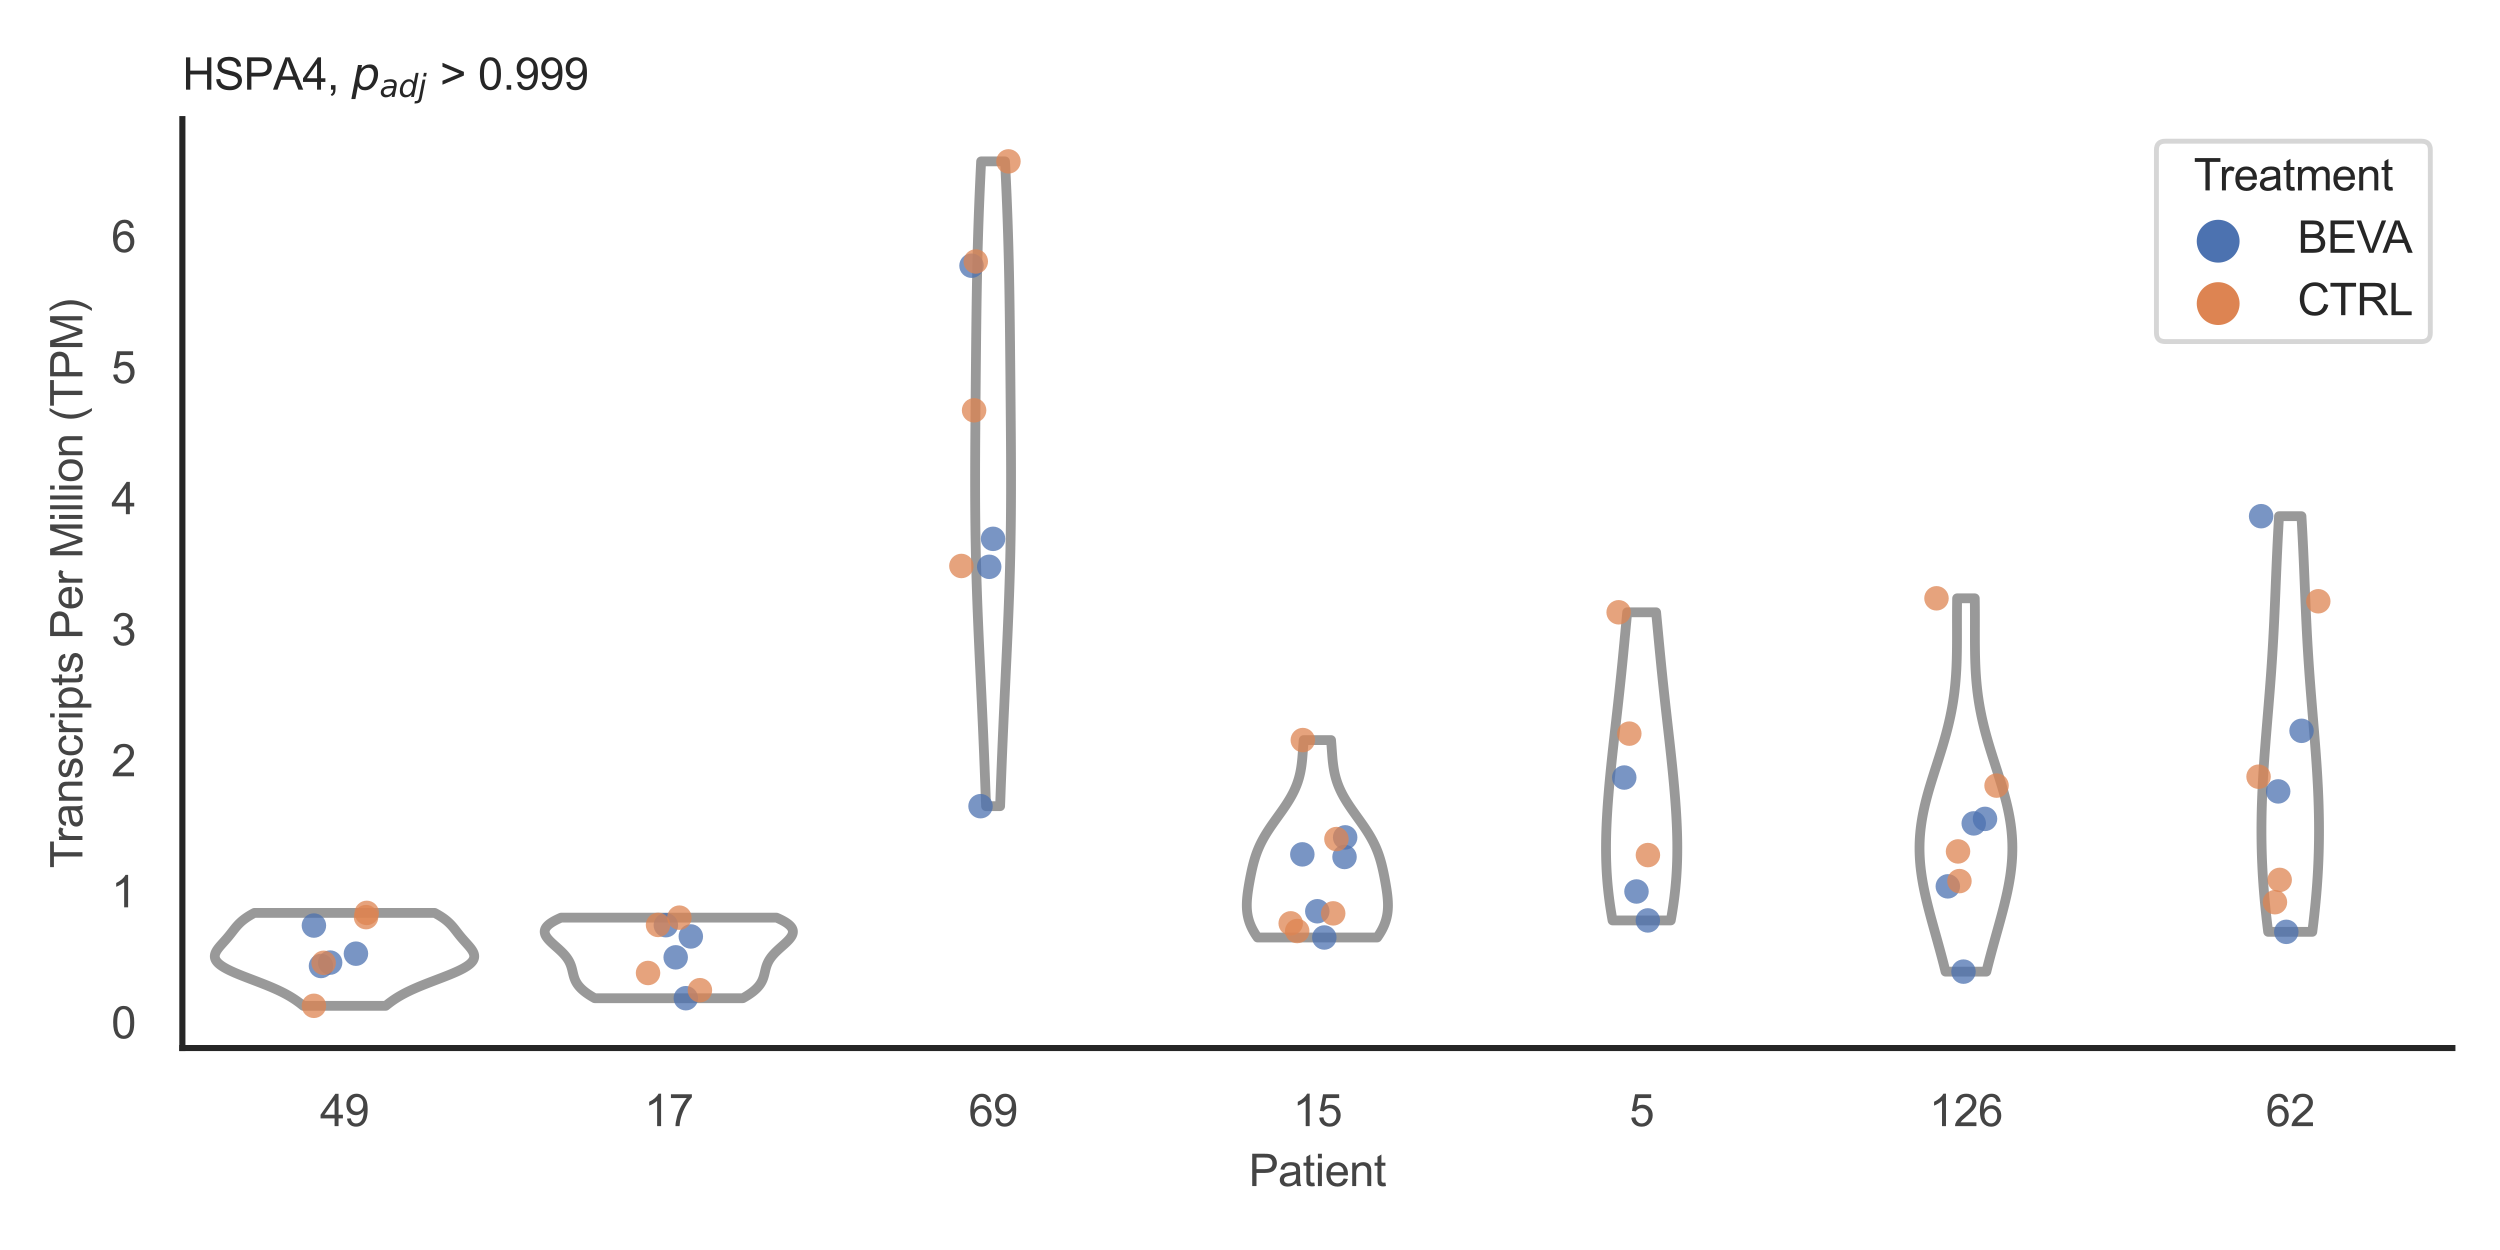 <?xml version="1.0" encoding="utf-8" standalone="no"?>
<!DOCTYPE svg PUBLIC "-//W3C//DTD SVG 1.1//EN"
  "http://www.w3.org/Graphics/SVG/1.1/DTD/svg11.dtd">
<svg xmlns:xlink="http://www.w3.org/1999/xlink" width="510.236pt" height="255.118pt" viewBox="0 0 510.236 255.118" xmlns="http://www.w3.org/2000/svg" version="1.1">
 <defs>
  <style type="text/css">*{stroke-linejoin: round; stroke-linecap: butt}</style>
 </defs>
 <g id="figure_1">
  <g id="patch_1">
   <path d="M 0 255.118 
L 510.236 255.118 
L 510.236 0 
L 0 0 
z
" style="fill: #ffffff"/>
  </g>
  <g id="axes_1">
   <g id="patch_2">
    <path d="M 37.22 213.898 
L 500.516 213.898 
L 500.516 24.32 
L 37.22 24.32 
z
" style="fill: #ffffff"/>
   </g>
   <g id="matplotlib.axis_1">
    <g id="xtick_1">
     <g id="text_1">
      <!-- 49 -->
      <g style="fill: #444444" transform="translate(65.308 229.84)scale(0.09 -0.09)">
       <defs>
        <path id="ArialMT-34" d="M 2069 0 
L 2069 1097 
L 81 1097 
L 81 1613 
L 2172 4581 
L 2631 4581 
L 2631 1613 
L 3250 1613 
L 3250 1097 
L 2631 1097 
L 2631 0 
L 2069 0 
z
M 2069 1613 
L 2069 3678 
L 634 1613 
L 2069 1613 
z
" transform="scale(0.016)"/>
        <path id="ArialMT-39" d="M 350 1059 
L 891 1109 
Q 959 728 1153 556 
Q 1347 384 1650 384 
Q 1909 384 2104 503 
Q 2300 622 2425 820 
Q 2550 1019 2634 1356 
Q 2719 1694 2719 2044 
Q 2719 2081 2716 2156 
Q 2547 1888 2255 1720 
Q 1963 1553 1622 1553 
Q 1053 1553 659 1965 
Q 266 2378 266 3053 
Q 266 3750 677 4175 
Q 1088 4600 1706 4600 
Q 2153 4600 2523 4359 
Q 2894 4119 3086 3673 
Q 3278 3228 3278 2384 
Q 3278 1506 3087 986 
Q 2897 466 2520 194 
Q 2144 -78 1638 -78 
Q 1100 -78 759 220 
Q 419 519 350 1059 
z
M 2653 3081 
Q 2653 3566 2395 3850 
Q 2138 4134 1775 4134 
Q 1400 4134 1122 3828 
Q 844 3522 844 3034 
Q 844 2597 1108 2323 
Q 1372 2050 1759 2050 
Q 2150 2050 2401 2323 
Q 2653 2597 2653 3081 
z
" transform="scale(0.016)"/>
       </defs>
       <use xlink:href="#ArialMT-34"/>
       <use xlink:href="#ArialMT-39" x="55.615"/>
      </g>
     </g>
    </g>
    <g id="xtick_2">
     <g id="text_2">
      <!-- 17 -->
      <g style="fill: #444444" transform="translate(131.493 229.84)scale(0.09 -0.09)">
       <defs>
        <path id="ArialMT-31" d="M 2384 0 
L 1822 0 
L 1822 3584 
Q 1619 3391 1289 3197 
Q 959 3003 697 2906 
L 697 3450 
Q 1169 3672 1522 3987 
Q 1875 4303 2022 4600 
L 2384 4600 
L 2384 0 
z
" transform="scale(0.016)"/>
        <path id="ArialMT-37" d="M 303 3981 
L 303 4522 
L 3269 4522 
L 3269 4084 
Q 2831 3619 2401 2847 
Q 1972 2075 1738 1259 
Q 1569 684 1522 0 
L 944 0 
Q 953 541 1156 1306 
Q 1359 2072 1739 2783 
Q 2119 3494 2547 3981 
L 303 3981 
z
" transform="scale(0.016)"/>
       </defs>
       <use xlink:href="#ArialMT-31"/>
       <use xlink:href="#ArialMT-37" x="55.615"/>
      </g>
     </g>
    </g>
    <g id="xtick_3">
     <g id="text_3">
      <!-- 69 -->
      <g style="fill: #444444" transform="translate(197.678 229.84)scale(0.09 -0.09)">
       <defs>
        <path id="ArialMT-36" d="M 3184 3459 
L 2625 3416 
Q 2550 3747 2413 3897 
Q 2184 4138 1850 4138 
Q 1581 4138 1378 3988 
Q 1113 3794 959 3422 
Q 806 3050 800 2363 
Q 1003 2672 1297 2822 
Q 1591 2972 1913 2972 
Q 2475 2972 2870 2558 
Q 3266 2144 3266 1488 
Q 3266 1056 3080 686 
Q 2894 316 2569 119 
Q 2244 -78 1831 -78 
Q 1128 -78 684 439 
Q 241 956 241 2144 
Q 241 3472 731 4075 
Q 1159 4600 1884 4600 
Q 2425 4600 2770 4297 
Q 3116 3994 3184 3459 
z
M 888 1484 
Q 888 1194 1011 928 
Q 1134 663 1356 523 
Q 1578 384 1822 384 
Q 2178 384 2434 671 
Q 2691 959 2691 1453 
Q 2691 1928 2437 2201 
Q 2184 2475 1800 2475 
Q 1419 2475 1153 2201 
Q 888 1928 888 1484 
z
" transform="scale(0.016)"/>
       </defs>
       <use xlink:href="#ArialMT-36"/>
       <use xlink:href="#ArialMT-39" x="55.615"/>
      </g>
     </g>
    </g>
    <g id="xtick_4">
     <g id="text_4">
      <!-- 15 -->
      <g style="fill: #444444" transform="translate(263.863 229.84)scale(0.09 -0.09)">
       <defs>
        <path id="ArialMT-35" d="M 266 1200 
L 856 1250 
Q 922 819 1161 601 
Q 1400 384 1738 384 
Q 2144 384 2425 690 
Q 2706 997 2706 1503 
Q 2706 1984 2436 2262 
Q 2166 2541 1728 2541 
Q 1456 2541 1237 2417 
Q 1019 2294 894 2097 
L 366 2166 
L 809 4519 
L 3088 4519 
L 3088 3981 
L 1259 3981 
L 1013 2750 
Q 1425 3038 1878 3038 
Q 2478 3038 2890 2622 
Q 3303 2206 3303 1553 
Q 3303 931 2941 478 
Q 2500 -78 1738 -78 
Q 1113 -78 717 272 
Q 322 622 266 1200 
z
" transform="scale(0.016)"/>
       </defs>
       <use xlink:href="#ArialMT-31"/>
       <use xlink:href="#ArialMT-35" x="55.615"/>
      </g>
     </g>
    </g>
    <g id="xtick_5">
     <g id="text_5">
      <!-- 5 -->
      <g style="fill: #444444" transform="translate(332.551 229.84)scale(0.09 -0.09)">
       <use xlink:href="#ArialMT-35"/>
      </g>
     </g>
    </g>
    <g id="xtick_6">
     <g id="text_6">
      <!-- 126 -->
      <g style="fill: #444444" transform="translate(393.731 229.84)scale(0.09 -0.09)">
       <defs>
        <path id="ArialMT-32" d="M 3222 541 
L 3222 0 
L 194 0 
Q 188 203 259 391 
Q 375 700 629 1000 
Q 884 1300 1366 1694 
Q 2113 2306 2375 2664 
Q 2638 3022 2638 3341 
Q 2638 3675 2398 3904 
Q 2159 4134 1775 4134 
Q 1369 4134 1125 3890 
Q 881 3647 878 3216 
L 300 3275 
Q 359 3922 746 4261 
Q 1134 4600 1788 4600 
Q 2447 4600 2831 4234 
Q 3216 3869 3216 3328 
Q 3216 3053 3103 2787 
Q 2991 2522 2730 2228 
Q 2469 1934 1863 1422 
Q 1356 997 1212 845 
Q 1069 694 975 541 
L 3222 541 
z
" transform="scale(0.016)"/>
       </defs>
       <use xlink:href="#ArialMT-31"/>
       <use xlink:href="#ArialMT-32" x="55.615"/>
       <use xlink:href="#ArialMT-36" x="111.23"/>
      </g>
     </g>
    </g>
    <g id="xtick_7">
     <g id="text_7">
      <!-- 62 -->
      <g style="fill: #444444" transform="translate(462.419 229.84)scale(0.09 -0.09)">
       <use xlink:href="#ArialMT-36"/>
       <use xlink:href="#ArialMT-32" x="55.615"/>
      </g>
     </g>
    </g>
    <g id="text_8">
     <!-- Patient -->
     <g style="fill: #444444" transform="translate(254.859 242.071)scale(0.09 -0.09)">
      <defs>
       <path id="ArialMT-50" d="M 494 0 
L 494 4581 
L 2222 4581 
Q 2678 4581 2919 4538 
Q 3256 4481 3484 4323 
Q 3713 4166 3852 3881 
Q 3991 3597 3991 3256 
Q 3991 2672 3619 2267 
Q 3247 1863 2275 1863 
L 1100 1863 
L 1100 0 
L 494 0 
z
M 1100 2403 
L 2284 2403 
Q 2872 2403 3119 2622 
Q 3366 2841 3366 3238 
Q 3366 3525 3220 3729 
Q 3075 3934 2838 4000 
Q 2684 4041 2272 4041 
L 1100 4041 
L 1100 2403 
z
" transform="scale(0.016)"/>
       <path id="ArialMT-61" d="M 2588 409 
Q 2275 144 1986 34 
Q 1697 -75 1366 -75 
Q 819 -75 525 192 
Q 231 459 231 875 
Q 231 1119 342 1320 
Q 453 1522 633 1644 
Q 813 1766 1038 1828 
Q 1203 1872 1538 1913 
Q 2219 1994 2541 2106 
Q 2544 2222 2544 2253 
Q 2544 2597 2384 2738 
Q 2169 2928 1744 2928 
Q 1347 2928 1158 2789 
Q 969 2650 878 2297 
L 328 2372 
Q 403 2725 575 2942 
Q 747 3159 1072 3276 
Q 1397 3394 1825 3394 
Q 2250 3394 2515 3294 
Q 2781 3194 2906 3042 
Q 3031 2891 3081 2659 
Q 3109 2516 3109 2141 
L 3109 1391 
Q 3109 606 3145 398 
Q 3181 191 3288 0 
L 2700 0 
Q 2613 175 2588 409 
z
M 2541 1666 
Q 2234 1541 1622 1453 
Q 1275 1403 1131 1340 
Q 988 1278 909 1158 
Q 831 1038 831 891 
Q 831 666 1001 516 
Q 1172 366 1500 366 
Q 1825 366 2078 508 
Q 2331 650 2450 897 
Q 2541 1088 2541 1459 
L 2541 1666 
z
" transform="scale(0.016)"/>
       <path id="ArialMT-74" d="M 1650 503 
L 1731 6 
Q 1494 -44 1306 -44 
Q 1000 -44 831 53 
Q 663 150 594 308 
Q 525 466 525 972 
L 525 2881 
L 113 2881 
L 113 3319 
L 525 3319 
L 525 4141 
L 1084 4478 
L 1084 3319 
L 1650 3319 
L 1650 2881 
L 1084 2881 
L 1084 941 
Q 1084 700 1114 631 
Q 1144 563 1211 522 
Q 1278 481 1403 481 
Q 1497 481 1650 503 
z
" transform="scale(0.016)"/>
       <path id="ArialMT-69" d="M 425 3934 
L 425 4581 
L 988 4581 
L 988 3934 
L 425 3934 
z
M 425 0 
L 425 3319 
L 988 3319 
L 988 0 
L 425 0 
z
" transform="scale(0.016)"/>
       <path id="ArialMT-65" d="M 2694 1069 
L 3275 997 
Q 3138 488 2766 206 
Q 2394 -75 1816 -75 
Q 1088 -75 661 373 
Q 234 822 234 1631 
Q 234 2469 665 2931 
Q 1097 3394 1784 3394 
Q 2450 3394 2872 2941 
Q 3294 2488 3294 1666 
Q 3294 1616 3291 1516 
L 816 1516 
Q 847 969 1125 678 
Q 1403 388 1819 388 
Q 2128 388 2347 550 
Q 2566 713 2694 1069 
z
M 847 1978 
L 2700 1978 
Q 2663 2397 2488 2606 
Q 2219 2931 1791 2931 
Q 1403 2931 1139 2672 
Q 875 2413 847 1978 
z
" transform="scale(0.016)"/>
       <path id="ArialMT-6e" d="M 422 0 
L 422 3319 
L 928 3319 
L 928 2847 
Q 1294 3394 1984 3394 
Q 2284 3394 2536 3286 
Q 2788 3178 2913 3003 
Q 3038 2828 3088 2588 
Q 3119 2431 3119 2041 
L 3119 0 
L 2556 0 
L 2556 2019 
Q 2556 2363 2490 2533 
Q 2425 2703 2258 2804 
Q 2091 2906 1866 2906 
Q 1506 2906 1245 2678 
Q 984 2450 984 1813 
L 984 0 
L 422 0 
z
" transform="scale(0.016)"/>
      </defs>
      <use xlink:href="#ArialMT-50"/>
      <use xlink:href="#ArialMT-61" x="66.699"/>
      <use xlink:href="#ArialMT-74" x="122.314"/>
      <use xlink:href="#ArialMT-69" x="150.098"/>
      <use xlink:href="#ArialMT-65" x="172.314"/>
      <use xlink:href="#ArialMT-6e" x="227.93"/>
      <use xlink:href="#ArialMT-74" x="283.545"/>
     </g>
    </g>
   </g>
   <g id="matplotlib.axis_2">
    <g id="ytick_1">
     <g id="text_9">
      <!-- 0 -->
      <g style="fill: #444444" transform="translate(22.715 211.921)scale(0.09 -0.09)">
       <defs>
        <path id="ArialMT-30" d="M 266 2259 
Q 266 3072 433 3567 
Q 600 4063 929 4331 
Q 1259 4600 1759 4600 
Q 2128 4600 2406 4451 
Q 2684 4303 2865 4023 
Q 3047 3744 3150 3342 
Q 3253 2941 3253 2259 
Q 3253 1453 3087 958 
Q 2922 463 2592 192 
Q 2263 -78 1759 -78 
Q 1097 -78 719 397 
Q 266 969 266 2259 
z
M 844 2259 
Q 844 1131 1108 757 
Q 1372 384 1759 384 
Q 2147 384 2411 759 
Q 2675 1134 2675 2259 
Q 2675 3391 2411 3762 
Q 2147 4134 1753 4134 
Q 1366 4134 1134 3806 
Q 844 3388 844 2259 
z
" transform="scale(0.016)"/>
       </defs>
       <use xlink:href="#ArialMT-30"/>
      </g>
     </g>
    </g>
    <g id="ytick_2">
     <g id="text_10">
      <!-- 1 -->
      <g style="fill: #444444" transform="translate(22.715 185.177)scale(0.09 -0.09)">
       <use xlink:href="#ArialMT-31"/>
      </g>
     </g>
    </g>
    <g id="ytick_3">
     <g id="text_11">
      <!-- 2 -->
      <g style="fill: #444444" transform="translate(22.715 158.433)scale(0.09 -0.09)">
       <use xlink:href="#ArialMT-32"/>
      </g>
     </g>
    </g>
    <g id="ytick_4">
     <g id="text_12">
      <!-- 3 -->
      <g style="fill: #444444" transform="translate(22.715 131.689)scale(0.09 -0.09)">
       <defs>
        <path id="ArialMT-33" d="M 269 1209 
L 831 1284 
Q 928 806 1161 595 
Q 1394 384 1728 384 
Q 2125 384 2398 659 
Q 2672 934 2672 1341 
Q 2672 1728 2419 1979 
Q 2166 2231 1775 2231 
Q 1616 2231 1378 2169 
L 1441 2663 
Q 1497 2656 1531 2656 
Q 1891 2656 2178 2843 
Q 2466 3031 2466 3422 
Q 2466 3731 2256 3934 
Q 2047 4138 1716 4138 
Q 1388 4138 1169 3931 
Q 950 3725 888 3313 
L 325 3413 
Q 428 3978 793 4289 
Q 1159 4600 1703 4600 
Q 2078 4600 2393 4439 
Q 2709 4278 2876 4000 
Q 3044 3722 3044 3409 
Q 3044 3113 2884 2869 
Q 2725 2625 2413 2481 
Q 2819 2388 3044 2092 
Q 3269 1797 3269 1353 
Q 3269 753 2831 336 
Q 2394 -81 1725 -81 
Q 1122 -81 723 278 
Q 325 638 269 1209 
z
" transform="scale(0.016)"/>
       </defs>
       <use xlink:href="#ArialMT-33"/>
      </g>
     </g>
    </g>
    <g id="ytick_5">
     <g id="text_13">
      <!-- 4 -->
      <g style="fill: #444444" transform="translate(22.715 104.945)scale(0.09 -0.09)">
       <use xlink:href="#ArialMT-34"/>
      </g>
     </g>
    </g>
    <g id="ytick_6">
     <g id="text_14">
      <!-- 5 -->
      <g style="fill: #444444" transform="translate(22.715 78.201)scale(0.09 -0.09)">
       <use xlink:href="#ArialMT-35"/>
      </g>
     </g>
    </g>
    <g id="ytick_7">
     <g id="text_15">
      <!-- 6 -->
      <g style="fill: #444444" transform="translate(22.715 51.457)scale(0.09 -0.09)">
       <use xlink:href="#ArialMT-36"/>
      </g>
     </g>
    </g>
    <g id="text_16">
     <!-- Transcripts Per Million (TPM) -->
     <g style="fill: #444444" transform="translate(16.821 177.194)rotate(-90)scale(0.09 -0.09)">
      <defs>
       <path id="ArialMT-54" d="M 1659 0 
L 1659 4041 
L 150 4041 
L 150 4581 
L 3781 4581 
L 3781 4041 
L 2266 4041 
L 2266 0 
L 1659 0 
z
" transform="scale(0.016)"/>
       <path id="ArialMT-72" d="M 416 0 
L 416 3319 
L 922 3319 
L 922 2816 
Q 1116 3169 1280 3281 
Q 1444 3394 1641 3394 
Q 1925 3394 2219 3213 
L 2025 2691 
Q 1819 2813 1613 2813 
Q 1428 2813 1281 2702 
Q 1134 2591 1072 2394 
Q 978 2094 978 1738 
L 978 0 
L 416 0 
z
" transform="scale(0.016)"/>
       <path id="ArialMT-73" d="M 197 991 
L 753 1078 
Q 800 744 1014 566 
Q 1228 388 1613 388 
Q 2000 388 2187 545 
Q 2375 703 2375 916 
Q 2375 1106 2209 1216 
Q 2094 1291 1634 1406 
Q 1016 1563 777 1677 
Q 538 1791 414 1992 
Q 291 2194 291 2438 
Q 291 2659 392 2848 
Q 494 3038 669 3163 
Q 800 3259 1026 3326 
Q 1253 3394 1513 3394 
Q 1903 3394 2198 3281 
Q 2494 3169 2634 2976 
Q 2775 2784 2828 2463 
L 2278 2388 
Q 2241 2644 2061 2787 
Q 1881 2931 1553 2931 
Q 1166 2931 1000 2803 
Q 834 2675 834 2503 
Q 834 2394 903 2306 
Q 972 2216 1119 2156 
Q 1203 2125 1616 2013 
Q 2213 1853 2448 1751 
Q 2684 1650 2818 1456 
Q 2953 1263 2953 975 
Q 2953 694 2789 445 
Q 2625 197 2315 61 
Q 2006 -75 1616 -75 
Q 969 -75 630 194 
Q 291 463 197 991 
z
" transform="scale(0.016)"/>
       <path id="ArialMT-63" d="M 2588 1216 
L 3141 1144 
Q 3050 572 2676 248 
Q 2303 -75 1759 -75 
Q 1078 -75 664 370 
Q 250 816 250 1647 
Q 250 2184 428 2587 
Q 606 2991 970 3192 
Q 1334 3394 1763 3394 
Q 2303 3394 2647 3120 
Q 2991 2847 3088 2344 
L 2541 2259 
Q 2463 2594 2264 2762 
Q 2066 2931 1784 2931 
Q 1359 2931 1093 2626 
Q 828 2322 828 1663 
Q 828 994 1084 691 
Q 1341 388 1753 388 
Q 2084 388 2306 591 
Q 2528 794 2588 1216 
z
" transform="scale(0.016)"/>
       <path id="ArialMT-70" d="M 422 -1272 
L 422 3319 
L 934 3319 
L 934 2888 
Q 1116 3141 1344 3267 
Q 1572 3394 1897 3394 
Q 2322 3394 2647 3175 
Q 2972 2956 3137 2557 
Q 3303 2159 3303 1684 
Q 3303 1175 3120 767 
Q 2938 359 2589 142 
Q 2241 -75 1856 -75 
Q 1575 -75 1351 44 
Q 1128 163 984 344 
L 984 -1272 
L 422 -1272 
z
M 931 1641 
Q 931 1000 1190 694 
Q 1450 388 1819 388 
Q 2194 388 2461 705 
Q 2728 1022 2728 1688 
Q 2728 2322 2467 2637 
Q 2206 2953 1844 2953 
Q 1484 2953 1207 2617 
Q 931 2281 931 1641 
z
" transform="scale(0.016)"/>
       <path id="ArialMT-20" transform="scale(0.016)"/>
       <path id="ArialMT-4d" d="M 475 0 
L 475 4581 
L 1388 4581 
L 2472 1338 
Q 2622 884 2691 659 
Q 2769 909 2934 1394 
L 4031 4581 
L 4847 4581 
L 4847 0 
L 4263 0 
L 4263 3834 
L 2931 0 
L 2384 0 
L 1059 3900 
L 1059 0 
L 475 0 
z
" transform="scale(0.016)"/>
       <path id="ArialMT-6c" d="M 409 0 
L 409 4581 
L 972 4581 
L 972 0 
L 409 0 
z
" transform="scale(0.016)"/>
       <path id="ArialMT-6f" d="M 213 1659 
Q 213 2581 725 3025 
Q 1153 3394 1769 3394 
Q 2453 3394 2887 2945 
Q 3322 2497 3322 1706 
Q 3322 1066 3130 698 
Q 2938 331 2570 128 
Q 2203 -75 1769 -75 
Q 1072 -75 642 372 
Q 213 819 213 1659 
z
M 791 1659 
Q 791 1022 1069 705 
Q 1347 388 1769 388 
Q 2188 388 2466 706 
Q 2744 1025 2744 1678 
Q 2744 2294 2464 2611 
Q 2184 2928 1769 2928 
Q 1347 2928 1069 2612 
Q 791 2297 791 1659 
z
" transform="scale(0.016)"/>
       <path id="ArialMT-28" d="M 1497 -1347 
Q 1031 -759 709 28 
Q 388 816 388 1659 
Q 388 2403 628 3084 
Q 909 3875 1497 4659 
L 1900 4659 
Q 1522 4009 1400 3731 
Q 1209 3300 1100 2831 
Q 966 2247 966 1656 
Q 966 153 1900 -1347 
L 1497 -1347 
z
" transform="scale(0.016)"/>
       <path id="ArialMT-29" d="M 791 -1347 
L 388 -1347 
Q 1322 153 1322 1656 
Q 1322 2244 1188 2822 
Q 1081 3291 891 3722 
Q 769 4003 388 4659 
L 791 4659 
Q 1378 3875 1659 3084 
Q 1900 2403 1900 1659 
Q 1900 816 1576 28 
Q 1253 -759 791 -1347 
z
" transform="scale(0.016)"/>
      </defs>
      <use xlink:href="#ArialMT-54"/>
      <use xlink:href="#ArialMT-72" x="57.334"/>
      <use xlink:href="#ArialMT-61" x="90.635"/>
      <use xlink:href="#ArialMT-6e" x="146.25"/>
      <use xlink:href="#ArialMT-73" x="201.865"/>
      <use xlink:href="#ArialMT-63" x="251.865"/>
      <use xlink:href="#ArialMT-72" x="301.865"/>
      <use xlink:href="#ArialMT-69" x="335.166"/>
      <use xlink:href="#ArialMT-70" x="357.383"/>
      <use xlink:href="#ArialMT-74" x="412.998"/>
      <use xlink:href="#ArialMT-73" x="440.781"/>
      <use xlink:href="#ArialMT-20" x="490.781"/>
      <use xlink:href="#ArialMT-50" x="518.564"/>
      <use xlink:href="#ArialMT-65" x="585.264"/>
      <use xlink:href="#ArialMT-72" x="640.879"/>
      <use xlink:href="#ArialMT-20" x="674.18"/>
      <use xlink:href="#ArialMT-4d" x="701.963"/>
      <use xlink:href="#ArialMT-69" x="785.264"/>
      <use xlink:href="#ArialMT-6c" x="807.48"/>
      <use xlink:href="#ArialMT-6c" x="829.697"/>
      <use xlink:href="#ArialMT-69" x="851.914"/>
      <use xlink:href="#ArialMT-6f" x="874.131"/>
      <use xlink:href="#ArialMT-6e" x="929.746"/>
      <use xlink:href="#ArialMT-20" x="985.361"/>
      <use xlink:href="#ArialMT-28" x="1013.145"/>
      <use xlink:href="#ArialMT-54" x="1046.445"/>
      <use xlink:href="#ArialMT-50" x="1107.529"/>
      <use xlink:href="#ArialMT-4d" x="1174.229"/>
      <use xlink:href="#ArialMT-29" x="1257.529"/>
     </g>
    </g>
   </g>
   <g id="PolyCollection_1">
    <defs>
     <path id="m05e5fefd71" d="M 78.728 -49.837 
L 61.898 -49.837 
L 61.661 -50.029 
L 61.418 -50.22 
L 61.169 -50.412 
L 60.913 -50.603 
L 60.649 -50.795 
L 60.376 -50.987 
L 60.093 -51.178 
L 59.8 -51.37 
L 59.495 -51.561 
L 59.179 -51.753 
L 58.851 -51.944 
L 58.509 -52.136 
L 58.154 -52.328 
L 57.786 -52.519 
L 57.404 -52.711 
L 57.008 -52.902 
L 56.599 -53.094 
L 56.177 -53.285 
L 55.741 -53.477 
L 55.294 -53.669 
L 54.835 -53.86 
L 54.366 -54.052 
L 53.887 -54.243 
L 53.401 -54.435 
L 52.908 -54.626 
L 52.411 -54.818 
L 51.91 -55.01 
L 51.408 -55.201 
L 50.906 -55.393 
L 50.408 -55.584 
L 49.914 -55.776 
L 49.427 -55.967 
L 48.949 -56.159 
L 48.483 -56.351 
L 48.029 -56.542 
L 47.592 -56.734 
L 47.172 -56.925 
L 46.771 -57.117 
L 46.391 -57.308 
L 46.034 -57.5 
L 45.701 -57.692 
L 45.393 -57.883 
L 45.112 -58.075 
L 44.859 -58.266 
L 44.633 -58.458 
L 44.436 -58.649 
L 44.268 -58.841 
L 44.128 -59.033 
L 44.016 -59.224 
L 43.932 -59.416 
L 43.875 -59.607 
L 43.844 -59.799 
L 43.839 -59.99 
L 43.857 -60.182 
L 43.897 -60.374 
L 43.958 -60.565 
L 44.038 -60.757 
L 44.135 -60.948 
L 44.248 -61.14 
L 44.374 -61.331 
L 44.513 -61.523 
L 44.661 -61.715 
L 44.817 -61.906 
L 44.979 -62.098 
L 45.146 -62.289 
L 45.316 -62.481 
L 45.488 -62.672 
L 45.661 -62.864 
L 45.833 -63.056 
L 46.003 -63.247 
L 46.172 -63.439 
L 46.337 -63.63 
L 46.5 -63.822 
L 46.66 -64.013 
L 46.816 -64.205 
L 46.97 -64.397 
L 47.122 -64.588 
L 47.272 -64.78 
L 47.421 -64.971 
L 47.57 -65.163 
L 47.719 -65.354 
L 47.871 -65.546 
L 48.027 -65.738 
L 48.186 -65.929 
L 48.352 -66.121 
L 48.525 -66.312 
L 48.706 -66.504 
L 48.897 -66.695 
L 49.099 -66.887 
L 49.313 -67.079 
L 49.541 -67.27 
L 49.782 -67.462 
L 50.039 -67.653 
L 50.311 -67.845 
L 50.599 -68.036 
L 50.904 -68.228 
L 51.226 -68.42 
L 51.565 -68.611 
L 51.921 -68.803 
L 88.704 -68.803 
L 88.704 -68.803 
L 89.06 -68.611 
L 89.399 -68.42 
L 89.721 -68.228 
L 90.026 -68.036 
L 90.314 -67.845 
L 90.586 -67.653 
L 90.843 -67.462 
L 91.084 -67.27 
L 91.312 -67.079 
L 91.526 -66.887 
L 91.728 -66.695 
L 91.919 -66.504 
L 92.1 -66.312 
L 92.273 -66.121 
L 92.439 -65.929 
L 92.599 -65.738 
L 92.754 -65.546 
L 92.906 -65.354 
L 93.056 -65.163 
L 93.204 -64.971 
L 93.353 -64.78 
L 93.503 -64.588 
L 93.655 -64.397 
L 93.809 -64.205 
L 93.965 -64.013 
L 94.125 -63.822 
L 94.288 -63.63 
L 94.454 -63.439 
L 94.622 -63.247 
L 94.793 -63.056 
L 94.964 -62.864 
L 95.137 -62.672 
L 95.309 -62.481 
L 95.479 -62.289 
L 95.646 -62.098 
L 95.809 -61.906 
L 95.965 -61.715 
L 96.113 -61.523 
L 96.251 -61.331 
L 96.377 -61.14 
L 96.49 -60.948 
L 96.587 -60.757 
L 96.667 -60.565 
L 96.728 -60.374 
L 96.769 -60.182 
L 96.787 -59.99 
L 96.781 -59.799 
L 96.75 -59.607 
L 96.693 -59.416 
L 96.609 -59.224 
L 96.498 -59.033 
L 96.358 -58.841 
L 96.189 -58.649 
L 95.992 -58.458 
L 95.766 -58.266 
L 95.513 -58.075 
L 95.232 -57.883 
L 94.924 -57.692 
L 94.591 -57.5 
L 94.234 -57.308 
L 93.855 -57.117 
L 93.454 -56.925 
L 93.033 -56.734 
L 92.596 -56.542 
L 92.143 -56.351 
L 91.676 -56.159 
L 91.198 -55.967 
L 90.711 -55.776 
L 90.218 -55.584 
L 89.719 -55.393 
L 89.218 -55.201 
L 88.715 -55.01 
L 88.215 -54.818 
L 87.717 -54.626 
L 87.224 -54.435 
L 86.738 -54.243 
L 86.259 -54.052 
L 85.79 -53.86 
L 85.331 -53.669 
L 84.884 -53.477 
L 84.449 -53.285 
L 84.026 -53.094 
L 83.617 -52.902 
L 83.221 -52.711 
L 82.839 -52.519 
L 82.471 -52.328 
L 82.116 -52.136 
L 81.775 -51.944 
L 81.446 -51.753 
L 81.13 -51.561 
L 80.826 -51.37 
L 80.532 -51.178 
L 80.249 -50.987 
L 79.976 -50.795 
L 79.712 -50.603 
L 79.456 -50.412 
L 79.207 -50.22 
L 78.964 -50.029 
L 78.728 -49.837 
z
" style="stroke: #999999; stroke-width: 2"/>
    </defs>
    <g clip-path="url(#p79d9f895cf)">
     <use xlink:href="#m05e5fefd71" x="0" y="255.118" style="fill: #ffffff; stroke: #999999; stroke-width: 2"/>
    </g>
   </g>
   <g id="PolyCollection_2">
    <defs>
     <path id="m60adf68716" d="M 151.619 -51.39 
L 121.376 -51.39 
L 121.086 -51.556 
L 120.806 -51.722 
L 120.536 -51.888 
L 120.275 -52.054 
L 120.026 -52.22 
L 119.787 -52.386 
L 119.559 -52.552 
L 119.342 -52.718 
L 119.136 -52.884 
L 118.941 -53.051 
L 118.758 -53.217 
L 118.585 -53.383 
L 118.423 -53.549 
L 118.272 -53.715 
L 118.132 -53.881 
L 118.001 -54.047 
L 117.88 -54.213 
L 117.769 -54.379 
L 117.667 -54.545 
L 117.573 -54.711 
L 117.487 -54.877 
L 117.408 -55.043 
L 117.337 -55.209 
L 117.271 -55.375 
L 117.212 -55.541 
L 117.157 -55.707 
L 117.107 -55.874 
L 117.06 -56.04 
L 117.016 -56.206 
L 116.975 -56.372 
L 116.935 -56.538 
L 116.896 -56.704 
L 116.857 -56.87 
L 116.817 -57.036 
L 116.777 -57.202 
L 116.734 -57.368 
L 116.69 -57.534 
L 116.642 -57.7 
L 116.59 -57.866 
L 116.534 -58.032 
L 116.473 -58.198 
L 116.408 -58.364 
L 116.336 -58.53 
L 116.259 -58.697 
L 116.175 -58.863 
L 116.084 -59.029 
L 115.986 -59.195 
L 115.882 -59.361 
L 115.77 -59.527 
L 115.651 -59.693 
L 115.524 -59.859 
L 115.391 -60.025 
L 115.25 -60.191 
L 115.103 -60.357 
L 114.949 -60.523 
L 114.789 -60.689 
L 114.623 -60.855 
L 114.452 -61.021 
L 114.277 -61.187 
L 114.098 -61.353 
L 113.916 -61.52 
L 113.731 -61.686 
L 113.545 -61.852 
L 113.358 -62.018 
L 113.172 -62.184 
L 112.987 -62.35 
L 112.805 -62.516 
L 112.626 -62.682 
L 112.452 -62.848 
L 112.284 -63.014 
L 112.123 -63.18 
L 111.971 -63.346 
L 111.828 -63.512 
L 111.696 -63.678 
L 111.576 -63.844 
L 111.469 -64.01 
L 111.377 -64.176 
L 111.3 -64.342 
L 111.24 -64.509 
L 111.197 -64.675 
L 111.173 -64.841 
L 111.168 -65.007 
L 111.183 -65.173 
L 111.22 -65.339 
L 111.278 -65.505 
L 111.359 -65.671 
L 111.462 -65.837 
L 111.589 -66.003 
L 111.739 -66.169 
L 111.912 -66.335 
L 112.109 -66.501 
L 112.33 -66.667 
L 112.573 -66.833 
L 112.84 -66.999 
L 113.13 -67.165 
L 113.442 -67.332 
L 113.775 -67.498 
L 114.13 -67.664 
L 114.504 -67.83 
L 158.491 -67.83 
L 158.491 -67.83 
L 158.866 -67.664 
L 159.22 -67.498 
L 159.554 -67.332 
L 159.865 -67.165 
L 160.155 -66.999 
L 160.422 -66.833 
L 160.666 -66.667 
L 160.887 -66.501 
L 161.084 -66.335 
L 161.257 -66.169 
L 161.407 -66.003 
L 161.533 -65.837 
L 161.637 -65.671 
L 161.717 -65.505 
L 161.775 -65.339 
L 161.812 -65.173 
L 161.828 -65.007 
L 161.823 -64.841 
L 161.799 -64.675 
L 161.756 -64.509 
L 161.696 -64.342 
L 161.619 -64.176 
L 161.526 -64.01 
L 161.419 -63.844 
L 161.299 -63.678 
L 161.167 -63.512 
L 161.025 -63.346 
L 160.872 -63.18 
L 160.711 -63.014 
L 160.544 -62.848 
L 160.37 -62.682 
L 160.191 -62.516 
L 160.009 -62.35 
L 159.824 -62.184 
L 159.637 -62.018 
L 159.451 -61.852 
L 159.265 -61.686 
L 159.08 -61.52 
L 158.898 -61.353 
L 158.718 -61.187 
L 158.543 -61.021 
L 158.372 -60.855 
L 158.207 -60.689 
L 158.047 -60.523 
L 157.893 -60.357 
L 157.746 -60.191 
L 157.605 -60.025 
L 157.471 -59.859 
L 157.345 -59.693 
L 157.226 -59.527 
L 157.114 -59.361 
L 157.009 -59.195 
L 156.912 -59.029 
L 156.821 -58.863 
L 156.737 -58.697 
L 156.659 -58.53 
L 156.588 -58.364 
L 156.522 -58.198 
L 156.461 -58.032 
L 156.406 -57.866 
L 156.354 -57.7 
L 156.306 -57.534 
L 156.261 -57.368 
L 156.219 -57.202 
L 156.178 -57.036 
L 156.139 -56.87 
L 156.1 -56.704 
L 156.061 -56.538 
L 156.021 -56.372 
L 155.979 -56.206 
L 155.936 -56.04 
L 155.889 -55.874 
L 155.839 -55.707 
L 155.784 -55.541 
L 155.724 -55.375 
L 155.659 -55.209 
L 155.587 -55.043 
L 155.509 -54.877 
L 155.423 -54.711 
L 155.329 -54.545 
L 155.227 -54.379 
L 155.115 -54.213 
L 154.994 -54.047 
L 154.864 -53.881 
L 154.723 -53.715 
L 154.572 -53.549 
L 154.41 -53.383 
L 154.238 -53.217 
L 154.054 -53.051 
L 153.86 -52.884 
L 153.654 -52.718 
L 153.437 -52.552 
L 153.209 -52.386 
L 152.97 -52.22 
L 152.72 -52.054 
L 152.46 -51.888 
L 152.19 -51.722 
L 151.909 -51.556 
L 151.619 -51.39 
z
" style="stroke: #999999; stroke-width: 2"/>
    </defs>
    <g clip-path="url(#p79d9f895cf)">
     <use xlink:href="#m60adf68716" x="0" y="255.118" style="fill: #ffffff; stroke: #999999; stroke-width: 2"/>
    </g>
   </g>
   <g id="PolyCollection_3">
    <defs>
     <path id="m3f36188feb" d="M 204.118 -90.581 
L 201.248 -90.581 
L 201.2 -91.91 
L 201.152 -93.239 
L 201.103 -94.569 
L 201.052 -95.898 
L 201.001 -97.227 
L 200.949 -98.557 
L 200.895 -99.886 
L 200.841 -101.215 
L 200.786 -102.544 
L 200.729 -103.874 
L 200.672 -105.203 
L 200.613 -106.532 
L 200.554 -107.862 
L 200.493 -109.191 
L 200.432 -110.52 
L 200.371 -111.849 
L 200.309 -113.179 
L 200.246 -114.508 
L 200.183 -115.837 
L 200.121 -117.167 
L 200.058 -118.496 
L 199.995 -119.825 
L 199.933 -121.155 
L 199.872 -122.484 
L 199.811 -123.813 
L 199.752 -125.142 
L 199.693 -126.472 
L 199.637 -127.801 
L 199.582 -129.13 
L 199.528 -130.46 
L 199.477 -131.789 
L 199.428 -133.118 
L 199.382 -134.447 
L 199.338 -135.777 
L 199.296 -137.106 
L 199.258 -138.435 
L 199.222 -139.765 
L 199.189 -141.094 
L 199.159 -142.423 
L 199.132 -143.753 
L 199.108 -145.082 
L 199.088 -146.411 
L 199.069 -147.74 
L 199.054 -149.07 
L 199.042 -150.399 
L 199.032 -151.728 
L 199.024 -153.058 
L 199.019 -154.387 
L 199.017 -155.716 
L 199.016 -157.045 
L 199.017 -158.375 
L 199.02 -159.704 
L 199.024 -161.033 
L 199.03 -162.363 
L 199.037 -163.692 
L 199.045 -165.021 
L 199.054 -166.351 
L 199.064 -167.68 
L 199.074 -169.009 
L 199.085 -170.338 
L 199.096 -171.668 
L 199.107 -172.997 
L 199.119 -174.326 
L 199.13 -175.656 
L 199.142 -176.985 
L 199.154 -178.314 
L 199.167 -179.643 
L 199.179 -180.973 
L 199.192 -182.302 
L 199.205 -183.631 
L 199.218 -184.961 
L 199.232 -186.29 
L 199.247 -187.619 
L 199.262 -188.949 
L 199.279 -190.278 
L 199.296 -191.607 
L 199.314 -192.936 
L 199.334 -194.266 
L 199.356 -195.595 
L 199.379 -196.924 
L 199.404 -198.254 
L 199.43 -199.583 
L 199.459 -200.912 
L 199.49 -202.242 
L 199.523 -203.571 
L 199.559 -204.9 
L 199.597 -206.229 
L 199.637 -207.559 
L 199.681 -208.888 
L 199.726 -210.217 
L 199.774 -211.547 
L 199.825 -212.876 
L 199.878 -214.205 
L 199.933 -215.534 
L 199.991 -216.864 
L 200.051 -218.193 
L 200.113 -219.522 
L 200.177 -220.852 
L 200.243 -222.181 
L 205.123 -222.181 
L 205.123 -222.181 
L 205.189 -220.852 
L 205.253 -219.522 
L 205.315 -218.193 
L 205.375 -216.864 
L 205.433 -215.534 
L 205.488 -214.205 
L 205.541 -212.876 
L 205.592 -211.547 
L 205.64 -210.217 
L 205.685 -208.888 
L 205.728 -207.559 
L 205.769 -206.229 
L 205.807 -204.9 
L 205.842 -203.571 
L 205.876 -202.242 
L 205.907 -200.912 
L 205.936 -199.583 
L 205.962 -198.254 
L 205.987 -196.924 
L 206.01 -195.595 
L 206.032 -194.266 
L 206.051 -192.936 
L 206.07 -191.607 
L 206.087 -190.278 
L 206.104 -188.949 
L 206.119 -187.619 
L 206.134 -186.29 
L 206.148 -184.961 
L 206.161 -183.631 
L 206.174 -182.302 
L 206.187 -180.973 
L 206.199 -179.643 
L 206.212 -178.314 
L 206.224 -176.985 
L 206.236 -175.656 
L 206.247 -174.326 
L 206.259 -172.997 
L 206.27 -171.668 
L 206.281 -170.338 
L 206.292 -169.009 
L 206.302 -167.68 
L 206.312 -166.351 
L 206.321 -165.021 
L 206.329 -163.692 
L 206.336 -162.363 
L 206.342 -161.033 
L 206.346 -159.704 
L 206.349 -158.375 
L 206.35 -157.045 
L 206.349 -155.716 
L 206.346 -154.387 
L 206.341 -153.058 
L 206.334 -151.728 
L 206.324 -150.399 
L 206.312 -149.07 
L 206.296 -147.74 
L 206.278 -146.411 
L 206.257 -145.082 
L 206.233 -143.753 
L 206.207 -142.423 
L 206.177 -141.094 
L 206.144 -139.765 
L 206.108 -138.435 
L 206.069 -137.106 
L 206.028 -135.777 
L 205.984 -134.447 
L 205.938 -133.118 
L 205.889 -131.789 
L 205.838 -130.46 
L 205.784 -129.13 
L 205.729 -127.801 
L 205.672 -126.472 
L 205.614 -125.142 
L 205.555 -123.813 
L 205.494 -122.484 
L 205.433 -121.155 
L 205.371 -119.825 
L 205.308 -118.496 
L 205.245 -117.167 
L 205.182 -115.837 
L 205.12 -114.508 
L 205.057 -113.179 
L 204.995 -111.849 
L 204.933 -110.52 
L 204.872 -109.191 
L 204.812 -107.862 
L 204.753 -106.532 
L 204.694 -105.203 
L 204.637 -103.874 
L 204.58 -102.544 
L 204.525 -101.215 
L 204.47 -99.886 
L 204.417 -98.557 
L 204.365 -97.227 
L 204.314 -95.898 
L 204.263 -94.569 
L 204.214 -93.239 
L 204.166 -91.91 
L 204.118 -90.581 
z
" style="stroke: #999999; stroke-width: 2"/>
    </defs>
    <g clip-path="url(#p79d9f895cf)">
     <use xlink:href="#m3f36188feb" x="0" y="255.118" style="fill: #ffffff; stroke: #999999; stroke-width: 2"/>
    </g>
   </g>
   <g id="PolyCollection_4">
    <defs>
     <path id="m8e9029d752" d="M 281.077 -63.78 
L 256.659 -63.78 
L 256.38 -64.187 
L 256.12 -64.594 
L 255.878 -65.001 
L 255.656 -65.408 
L 255.453 -65.815 
L 255.27 -66.222 
L 255.107 -66.629 
L 254.964 -67.036 
L 254.84 -67.443 
L 254.735 -67.85 
L 254.649 -68.257 
L 254.58 -68.664 
L 254.528 -69.071 
L 254.492 -69.478 
L 254.47 -69.885 
L 254.462 -70.292 
L 254.466 -70.699 
L 254.481 -71.106 
L 254.506 -71.513 
L 254.54 -71.92 
L 254.582 -72.327 
L 254.63 -72.734 
L 254.684 -73.141 
L 254.743 -73.548 
L 254.806 -73.955 
L 254.872 -74.362 
L 254.942 -74.769 
L 255.014 -75.176 
L 255.089 -75.583 
L 255.166 -75.99 
L 255.246 -76.397 
L 255.329 -76.804 
L 255.414 -77.211 
L 255.504 -77.618 
L 255.597 -78.025 
L 255.695 -78.432 
L 255.799 -78.839 
L 255.909 -79.246 
L 256.025 -79.653 
L 256.149 -80.06 
L 256.281 -80.467 
L 256.422 -80.874 
L 256.573 -81.281 
L 256.733 -81.688 
L 256.904 -82.095 
L 257.086 -82.502 
L 257.279 -82.909 
L 257.482 -83.316 
L 257.697 -83.723 
L 257.922 -84.13 
L 258.157 -84.537 
L 258.403 -84.944 
L 258.657 -85.351 
L 258.92 -85.758 
L 259.19 -86.165 
L 259.467 -86.572 
L 259.75 -86.979 
L 260.037 -87.386 
L 260.327 -87.793 
L 260.619 -88.2 
L 260.911 -88.607 
L 261.202 -89.014 
L 261.492 -89.421 
L 261.777 -89.828 
L 262.059 -90.235 
L 262.334 -90.642 
L 262.602 -91.049 
L 262.862 -91.456 
L 263.113 -91.863 
L 263.353 -92.27 
L 263.584 -92.677 
L 263.802 -93.084 
L 264.009 -93.491 
L 264.204 -93.898 
L 264.386 -94.305 
L 264.555 -94.712 
L 264.712 -95.119 
L 264.856 -95.526 
L 264.988 -95.933 
L 265.108 -96.34 
L 265.217 -96.747 
L 265.315 -97.154 
L 265.402 -97.561 
L 265.48 -97.968 
L 265.55 -98.375 
L 265.611 -98.782 
L 265.665 -99.189 
L 265.713 -99.596 
L 265.756 -100.003 
L 265.795 -100.41 
L 265.829 -100.817 
L 265.862 -101.224 
L 265.892 -101.631 
L 265.921 -102.038 
L 265.951 -102.445 
L 265.98 -102.852 
L 266.011 -103.259 
L 266.043 -103.666 
L 266.077 -104.073 
L 271.659 -104.073 
L 271.659 -104.073 
L 271.693 -103.666 
L 271.726 -103.259 
L 271.756 -102.852 
L 271.786 -102.445 
L 271.815 -102.038 
L 271.844 -101.631 
L 271.875 -101.224 
L 271.907 -100.817 
L 271.942 -100.41 
L 271.98 -100.003 
L 272.023 -99.596 
L 272.071 -99.189 
L 272.125 -98.782 
L 272.187 -98.375 
L 272.256 -97.968 
L 272.334 -97.561 
L 272.421 -97.154 
L 272.519 -96.747 
L 272.628 -96.34 
L 272.748 -95.933 
L 272.88 -95.526 
L 273.024 -95.119 
L 273.181 -94.712 
L 273.351 -94.305 
L 273.533 -93.898 
L 273.727 -93.491 
L 273.934 -93.084 
L 274.153 -92.677 
L 274.383 -92.27 
L 274.624 -91.863 
L 274.874 -91.456 
L 275.134 -91.049 
L 275.402 -90.642 
L 275.678 -90.235 
L 275.959 -89.828 
L 276.245 -89.421 
L 276.534 -89.014 
L 276.825 -88.607 
L 277.118 -88.2 
L 277.409 -87.793 
L 277.699 -87.386 
L 277.986 -86.979 
L 278.269 -86.572 
L 278.546 -86.165 
L 278.816 -85.758 
L 279.079 -85.351 
L 279.334 -84.944 
L 279.579 -84.537 
L 279.814 -84.13 
L 280.039 -83.723 
L 280.254 -83.316 
L 280.457 -82.909 
L 280.65 -82.502 
L 280.832 -82.095 
L 281.003 -81.688 
L 281.163 -81.281 
L 281.314 -80.874 
L 281.455 -80.467 
L 281.587 -80.06 
L 281.711 -79.653 
L 281.828 -79.246 
L 281.937 -78.839 
L 282.041 -78.432 
L 282.139 -78.025 
L 282.232 -77.618 
L 282.322 -77.211 
L 282.408 -76.804 
L 282.49 -76.397 
L 282.57 -75.99 
L 282.647 -75.583 
L 282.722 -75.176 
L 282.794 -74.769 
L 282.864 -74.362 
L 282.93 -73.955 
L 282.993 -73.548 
L 283.052 -73.141 
L 283.106 -72.734 
L 283.155 -72.327 
L 283.196 -71.92 
L 283.23 -71.513 
L 283.255 -71.106 
L 283.27 -70.699 
L 283.275 -70.292 
L 283.266 -69.885 
L 283.244 -69.478 
L 283.208 -69.071 
L 283.156 -68.664 
L 283.087 -68.257 
L 283.001 -67.85 
L 282.896 -67.443 
L 282.772 -67.036 
L 282.629 -66.629 
L 282.466 -66.222 
L 282.283 -65.815 
L 282.081 -65.408 
L 281.858 -65.001 
L 281.616 -64.594 
L 281.356 -64.187 
L 281.077 -63.78 
z
" style="stroke: #999999; stroke-width: 2"/>
    </defs>
    <g clip-path="url(#p79d9f895cf)">
     <use xlink:href="#m8e9029d752" x="0" y="255.118" style="fill: #ffffff; stroke: #999999; stroke-width: 2"/>
    </g>
   </g>
   <g id="PolyCollection_5">
    <defs>
     <path id="maa46ca9d0b" d="M 340.999 -67.266 
L 329.107 -67.266 
L 328.995 -67.902 
L 328.888 -68.537 
L 328.785 -69.172 
L 328.686 -69.807 
L 328.593 -70.443 
L 328.504 -71.078 
L 328.42 -71.713 
L 328.341 -72.348 
L 328.267 -72.983 
L 328.199 -73.619 
L 328.136 -74.254 
L 328.078 -74.889 
L 328.025 -75.524 
L 327.978 -76.16 
L 327.936 -76.795 
L 327.899 -77.43 
L 327.867 -78.065 
L 327.841 -78.701 
L 327.819 -79.336 
L 327.802 -79.971 
L 327.79 -80.606 
L 327.782 -81.241 
L 327.779 -81.877 
L 327.78 -82.512 
L 327.786 -83.147 
L 327.795 -83.782 
L 327.808 -84.418 
L 327.825 -85.053 
L 327.846 -85.688 
L 327.87 -86.323 
L 327.897 -86.958 
L 327.927 -87.594 
L 327.961 -88.229 
L 327.997 -88.864 
L 328.036 -89.499 
L 328.077 -90.135 
L 328.12 -90.77 
L 328.166 -91.405 
L 328.214 -92.04 
L 328.265 -92.676 
L 328.317 -93.311 
L 328.371 -93.946 
L 328.426 -94.581 
L 328.483 -95.216 
L 328.542 -95.852 
L 328.602 -96.487 
L 328.664 -97.122 
L 328.726 -97.757 
L 328.79 -98.393 
L 328.855 -99.028 
L 328.921 -99.663 
L 328.988 -100.298 
L 329.056 -100.933 
L 329.124 -101.569 
L 329.194 -102.204 
L 329.264 -102.839 
L 329.334 -103.474 
L 329.405 -104.11 
L 329.476 -104.745 
L 329.548 -105.38 
L 329.619 -106.015 
L 329.691 -106.651 
L 329.763 -107.286 
L 329.835 -107.921 
L 329.907 -108.556 
L 329.979 -109.191 
L 330.051 -109.827 
L 330.122 -110.462 
L 330.193 -111.097 
L 330.263 -111.732 
L 330.334 -112.368 
L 330.403 -113.003 
L 330.472 -113.638 
L 330.541 -114.273 
L 330.609 -114.908 
L 330.676 -115.544 
L 330.743 -116.179 
L 330.809 -116.814 
L 330.875 -117.449 
L 330.94 -118.085 
L 331.004 -118.72 
L 331.068 -119.355 
L 331.131 -119.99 
L 331.194 -120.626 
L 331.256 -121.261 
L 331.318 -121.896 
L 331.379 -122.531 
L 331.44 -123.166 
L 331.501 -123.802 
L 331.561 -124.437 
L 331.621 -125.072 
L 331.681 -125.707 
L 331.741 -126.343 
L 331.801 -126.978 
L 331.861 -127.613 
L 331.921 -128.248 
L 331.982 -128.883 
L 332.042 -129.519 
L 332.103 -130.154 
L 338.004 -130.154 
L 338.004 -130.154 
L 338.064 -129.519 
L 338.125 -128.883 
L 338.185 -128.248 
L 338.245 -127.613 
L 338.305 -126.978 
L 338.365 -126.343 
L 338.425 -125.707 
L 338.485 -125.072 
L 338.546 -124.437 
L 338.606 -123.802 
L 338.667 -123.166 
L 338.728 -122.531 
L 338.789 -121.896 
L 338.851 -121.261 
L 338.913 -120.626 
L 338.976 -119.99 
L 339.039 -119.355 
L 339.102 -118.72 
L 339.167 -118.085 
L 339.232 -117.449 
L 339.297 -116.814 
L 339.363 -116.179 
L 339.43 -115.544 
L 339.498 -114.908 
L 339.566 -114.273 
L 339.634 -113.638 
L 339.703 -113.003 
L 339.773 -112.368 
L 339.843 -111.732 
L 339.914 -111.097 
L 339.985 -110.462 
L 340.056 -109.827 
L 340.128 -109.191 
L 340.199 -108.556 
L 340.271 -107.921 
L 340.343 -107.286 
L 340.415 -106.651 
L 340.487 -106.015 
L 340.559 -105.38 
L 340.631 -104.745 
L 340.702 -104.11 
L 340.773 -103.474 
L 340.843 -102.839 
L 340.913 -102.204 
L 340.982 -101.569 
L 341.051 -100.933 
L 341.118 -100.298 
L 341.185 -99.663 
L 341.251 -99.028 
L 341.316 -98.393 
L 341.38 -97.757 
L 341.443 -97.122 
L 341.504 -96.487 
L 341.565 -95.852 
L 341.623 -95.216 
L 341.68 -94.581 
L 341.736 -93.946 
L 341.79 -93.311 
L 341.842 -92.676 
L 341.892 -92.04 
L 341.94 -91.405 
L 341.986 -90.77 
L 342.03 -90.135 
L 342.071 -89.499 
L 342.11 -88.864 
L 342.146 -88.229 
L 342.179 -87.594 
L 342.209 -86.958 
L 342.237 -86.323 
L 342.261 -85.688 
L 342.281 -85.053 
L 342.298 -84.418 
L 342.311 -83.782 
L 342.321 -83.147 
L 342.326 -82.512 
L 342.327 -81.877 
L 342.324 -81.241 
L 342.317 -80.606 
L 342.305 -79.971 
L 342.288 -79.336 
L 342.266 -78.701 
L 342.239 -78.065 
L 342.207 -77.43 
L 342.171 -76.795 
L 342.129 -76.16 
L 342.081 -75.524 
L 342.029 -74.889 
L 341.971 -74.254 
L 341.908 -73.619 
L 341.839 -72.983 
L 341.766 -72.348 
L 341.687 -71.713 
L 341.603 -71.078 
L 341.514 -70.443 
L 341.42 -69.807 
L 341.322 -69.172 
L 341.219 -68.537 
L 341.111 -67.902 
L 340.999 -67.266 
z
" style="stroke: #999999; stroke-width: 2"/>
    </defs>
    <g clip-path="url(#p79d9f895cf)">
     <use xlink:href="#maa46ca9d0b" x="0" y="255.118" style="fill: #ffffff; stroke: #999999; stroke-width: 2"/>
    </g>
   </g>
   <g id="PolyCollection_6">
    <defs>
     <path id="mcd0673a93d" d="M 405.403 -56.814 
L 397.074 -56.814 
L 396.881 -57.584 
L 396.685 -58.353 
L 396.485 -59.123 
L 396.281 -59.892 
L 396.075 -60.662 
L 395.866 -61.432 
L 395.654 -62.201 
L 395.441 -62.971 
L 395.227 -63.741 
L 395.012 -64.51 
L 394.797 -65.28 
L 394.583 -66.049 
L 394.371 -66.819 
L 394.16 -67.589 
L 393.953 -68.358 
L 393.749 -69.128 
L 393.551 -69.898 
L 393.358 -70.667 
L 393.172 -71.437 
L 392.993 -72.206 
L 392.823 -72.976 
L 392.662 -73.746 
L 392.512 -74.515 
L 392.374 -75.285 
L 392.247 -76.054 
L 392.134 -76.824 
L 392.034 -77.594 
L 391.949 -78.363 
L 391.88 -79.133 
L 391.826 -79.903 
L 391.788 -80.672 
L 391.767 -81.442 
L 391.764 -82.211 
L 391.777 -82.981 
L 391.808 -83.751 
L 391.856 -84.52 
L 391.921 -85.29 
L 392.003 -86.059 
L 392.102 -86.829 
L 392.217 -87.599 
L 392.348 -88.368 
L 392.494 -89.138 
L 392.654 -89.908 
L 392.827 -90.677 
L 393.013 -91.447 
L 393.21 -92.216 
L 393.417 -92.986 
L 393.634 -93.756 
L 393.859 -94.525 
L 394.091 -95.295 
L 394.328 -96.064 
L 394.57 -96.834 
L 394.815 -97.604 
L 395.062 -98.373 
L 395.309 -99.143 
L 395.556 -99.913 
L 395.801 -100.682 
L 396.043 -101.452 
L 396.281 -102.221 
L 396.515 -102.991 
L 396.742 -103.761 
L 396.962 -104.53 
L 397.175 -105.3 
L 397.38 -106.069 
L 397.575 -106.839 
L 397.761 -107.609 
L 397.937 -108.378 
L 398.102 -109.148 
L 398.257 -109.918 
L 398.401 -110.687 
L 398.534 -111.457 
L 398.656 -112.226 
L 398.768 -112.996 
L 398.869 -113.766 
L 398.959 -114.535 
L 399.039 -115.305 
L 399.11 -116.074 
L 399.172 -116.844 
L 399.224 -117.614 
L 399.269 -118.383 
L 399.306 -119.153 
L 399.336 -119.923 
L 399.36 -120.692 
L 399.378 -121.462 
L 399.392 -122.231 
L 399.401 -123.001 
L 399.407 -123.771 
L 399.411 -124.54 
L 399.412 -125.31 
L 399.412 -126.079 
L 399.411 -126.849 
L 399.41 -127.619 
L 399.409 -128.388 
L 399.409 -129.158 
L 399.411 -129.928 
L 399.415 -130.697 
L 399.421 -131.467 
L 399.429 -132.236 
L 399.44 -133.006 
L 403.037 -133.006 
L 403.037 -133.006 
L 403.048 -132.236 
L 403.056 -131.467 
L 403.062 -130.697 
L 403.066 -129.928 
L 403.068 -129.158 
L 403.068 -128.388 
L 403.067 -127.619 
L 403.066 -126.849 
L 403.065 -126.079 
L 403.065 -125.31 
L 403.066 -124.54 
L 403.07 -123.771 
L 403.076 -123.001 
L 403.085 -122.231 
L 403.098 -121.462 
L 403.117 -120.692 
L 403.141 -119.923 
L 403.171 -119.153 
L 403.208 -118.383 
L 403.253 -117.614 
L 403.305 -116.844 
L 403.367 -116.074 
L 403.438 -115.305 
L 403.518 -114.535 
L 403.608 -113.766 
L 403.709 -112.996 
L 403.821 -112.226 
L 403.943 -111.457 
L 404.076 -110.687 
L 404.22 -109.918 
L 404.375 -109.148 
L 404.54 -108.378 
L 404.716 -107.609 
L 404.902 -106.839 
L 405.097 -106.069 
L 405.302 -105.3 
L 405.515 -104.53 
L 405.735 -103.761 
L 405.962 -102.991 
L 406.195 -102.221 
L 406.434 -101.452 
L 406.676 -100.682 
L 406.921 -99.913 
L 407.168 -99.143 
L 407.415 -98.373 
L 407.662 -97.604 
L 407.907 -96.834 
L 408.149 -96.064 
L 408.386 -95.295 
L 408.618 -94.525 
L 408.843 -93.756 
L 409.06 -92.986 
L 409.267 -92.216 
L 409.464 -91.447 
L 409.65 -90.677 
L 409.823 -89.908 
L 409.983 -89.138 
L 410.129 -88.368 
L 410.26 -87.599 
L 410.375 -86.829 
L 410.474 -86.059 
L 410.556 -85.29 
L 410.621 -84.52 
L 410.669 -83.751 
L 410.7 -82.981 
L 410.713 -82.211 
L 410.71 -81.442 
L 410.689 -80.672 
L 410.651 -79.903 
L 410.597 -79.133 
L 410.528 -78.363 
L 410.443 -77.594 
L 410.343 -76.824 
L 410.23 -76.054 
L 410.103 -75.285 
L 409.965 -74.515 
L 409.814 -73.746 
L 409.654 -72.976 
L 409.484 -72.206 
L 409.305 -71.437 
L 409.119 -70.667 
L 408.926 -69.898 
L 408.728 -69.128 
L 408.524 -68.358 
L 408.317 -67.589 
L 408.106 -66.819 
L 407.894 -66.049 
L 407.68 -65.28 
L 407.465 -64.51 
L 407.25 -63.741 
L 407.036 -62.971 
L 406.823 -62.201 
L 406.611 -61.432 
L 406.402 -60.662 
L 406.196 -59.892 
L 405.992 -59.123 
L 405.792 -58.353 
L 405.596 -57.584 
L 405.403 -56.814 
z
" style="stroke: #999999; stroke-width: 2"/>
    </defs>
    <g clip-path="url(#p79d9f895cf)">
     <use xlink:href="#mcd0673a93d" x="0" y="255.118" style="fill: #ffffff; stroke: #999999; stroke-width: 2"/>
    </g>
   </g>
   <g id="PolyCollection_7">
    <defs>
     <path id="m4ab507d2be" d="M 471.928 -64.936 
L 462.919 -64.936 
L 462.813 -65.792 
L 462.711 -66.649 
L 462.611 -67.506 
L 462.516 -68.363 
L 462.424 -69.22 
L 462.336 -70.077 
L 462.253 -70.934 
L 462.173 -71.791 
L 462.098 -72.648 
L 462.028 -73.504 
L 461.962 -74.361 
L 461.901 -75.218 
L 461.845 -76.075 
L 461.794 -76.932 
L 461.748 -77.789 
L 461.706 -78.646 
L 461.669 -79.503 
L 461.638 -80.36 
L 461.611 -81.216 
L 461.589 -82.073 
L 461.572 -82.93 
L 461.56 -83.787 
L 461.552 -84.644 
L 461.549 -85.501 
L 461.551 -86.358 
L 461.557 -87.215 
L 461.568 -88.072 
L 461.583 -88.928 
L 461.602 -89.785 
L 461.626 -90.642 
L 461.653 -91.499 
L 461.685 -92.356 
L 461.72 -93.213 
L 461.759 -94.07 
L 461.801 -94.927 
L 461.846 -95.783 
L 461.895 -96.64 
L 461.946 -97.497 
L 462.001 -98.354 
L 462.058 -99.211 
L 462.117 -100.068 
L 462.178 -100.925 
L 462.242 -101.782 
L 462.307 -102.639 
L 462.374 -103.495 
L 462.442 -104.352 
L 462.511 -105.209 
L 462.581 -106.066 
L 462.651 -106.923 
L 462.723 -107.78 
L 462.794 -108.637 
L 462.865 -109.494 
L 462.936 -110.351 
L 463.007 -111.207 
L 463.077 -112.064 
L 463.146 -112.921 
L 463.215 -113.778 
L 463.282 -114.635 
L 463.348 -115.492 
L 463.413 -116.349 
L 463.476 -117.206 
L 463.538 -118.063 
L 463.597 -118.919 
L 463.656 -119.776 
L 463.712 -120.633 
L 463.767 -121.49 
L 463.819 -122.347 
L 463.871 -123.204 
L 463.92 -124.061 
L 463.967 -124.918 
L 464.013 -125.775 
L 464.058 -126.631 
L 464.1 -127.488 
L 464.142 -128.345 
L 464.182 -129.202 
L 464.221 -130.059 
L 464.259 -130.916 
L 464.297 -131.773 
L 464.333 -132.63 
L 464.369 -133.487 
L 464.405 -134.343 
L 464.441 -135.2 
L 464.476 -136.057 
L 464.511 -136.914 
L 464.547 -137.771 
L 464.583 -138.628 
L 464.62 -139.485 
L 464.657 -140.342 
L 464.695 -141.198 
L 464.734 -142.055 
L 464.774 -142.912 
L 464.815 -143.769 
L 464.857 -144.626 
L 464.9 -145.483 
L 464.945 -146.34 
L 464.991 -147.197 
L 465.038 -148.054 
L 465.086 -148.91 
L 465.135 -149.767 
L 469.712 -149.767 
L 469.712 -149.767 
L 469.761 -148.91 
L 469.81 -148.054 
L 469.857 -147.197 
L 469.902 -146.34 
L 469.947 -145.483 
L 469.99 -144.626 
L 470.032 -143.769 
L 470.073 -142.912 
L 470.113 -142.055 
L 470.152 -141.198 
L 470.19 -140.342 
L 470.227 -139.485 
L 470.264 -138.628 
L 470.3 -137.771 
L 470.336 -136.914 
L 470.371 -136.057 
L 470.407 -135.2 
L 470.442 -134.343 
L 470.478 -133.487 
L 470.514 -132.63 
L 470.551 -131.773 
L 470.588 -130.916 
L 470.626 -130.059 
L 470.665 -129.202 
L 470.705 -128.345 
L 470.747 -127.488 
L 470.79 -126.631 
L 470.834 -125.775 
L 470.88 -124.918 
L 470.927 -124.061 
L 470.977 -123.204 
L 471.028 -122.347 
L 471.081 -121.49 
L 471.135 -120.633 
L 471.192 -119.776 
L 471.25 -118.919 
L 471.31 -118.063 
L 471.371 -117.206 
L 471.434 -116.349 
L 471.499 -115.492 
L 471.565 -114.635 
L 471.632 -113.778 
L 471.701 -112.921 
L 471.77 -112.064 
L 471.84 -111.207 
L 471.911 -110.351 
L 471.982 -109.494 
L 472.053 -108.637 
L 472.125 -107.78 
L 472.196 -106.923 
L 472.267 -106.066 
L 472.337 -105.209 
L 472.406 -104.352 
L 472.474 -103.495 
L 472.54 -102.639 
L 472.606 -101.782 
L 472.669 -100.925 
L 472.73 -100.068 
L 472.79 -99.211 
L 472.847 -98.354 
L 472.901 -97.497 
L 472.952 -96.64 
L 473.001 -95.783 
L 473.047 -94.927 
L 473.089 -94.07 
L 473.127 -93.213 
L 473.163 -92.356 
L 473.194 -91.499 
L 473.221 -90.642 
L 473.245 -89.785 
L 473.264 -88.928 
L 473.279 -88.072 
L 473.29 -87.215 
L 473.296 -86.358 
L 473.298 -85.501 
L 473.295 -84.644 
L 473.288 -83.787 
L 473.275 -82.93 
L 473.258 -82.073 
L 473.236 -81.216 
L 473.21 -80.36 
L 473.178 -79.503 
L 473.141 -78.646 
L 473.1 -77.789 
L 473.053 -76.932 
L 473.002 -76.075 
L 472.946 -75.218 
L 472.885 -74.361 
L 472.819 -73.504 
L 472.749 -72.648 
L 472.674 -71.791 
L 472.595 -70.934 
L 472.511 -70.077 
L 472.423 -69.22 
L 472.332 -68.363 
L 472.236 -67.506 
L 472.137 -66.649 
L 472.034 -65.792 
L 471.928 -64.936 
z
" style="stroke: #999999; stroke-width: 2"/>
    </defs>
    <g clip-path="url(#p79d9f895cf)">
     <use xlink:href="#m4ab507d2be" x="0" y="255.118" style="fill: #ffffff; stroke: #999999; stroke-width: 2"/>
    </g>
   </g>
   <g id="PathCollection_1"/>
   <g id="PathCollection_2"/>
   <g id="patch_3">
    <path d="M 37.22 213.898 
L 37.22 24.32 
" style="fill: none; stroke: #262626; stroke-width: 1.25; stroke-linejoin: miter; stroke-linecap: square"/>
   </g>
   <g id="patch_4">
    <path d="M 37.22 213.898 
L 500.516 213.898 
" style="fill: none; stroke: #262626; stroke-width: 1.25; stroke-linejoin: miter; stroke-linecap: square"/>
   </g>
   <g id="PathCollection_3">
    <defs>
     <path id="C0_0_99e9f4b8e9" d="M 0 2.5 
C 0.663 2.5 1.299 2.237 1.768 1.768 
C 2.237 1.299 2.5 0.663 2.5 -0 
C 2.5 -0.663 2.237 -1.299 1.768 -1.768 
C 1.299 -2.237 0.663 -2.5 0 -2.5 
C -0.663 -2.5 -1.299 -2.237 -1.768 -1.768 
C -2.237 -1.299 -2.5 -0.663 -2.5 0 
C -2.5 0.663 -2.237 1.299 -1.768 1.768 
C -1.299 2.237 -0.663 2.5 0 2.5 
z
"/>
    </defs>
    <g clip-path="url(#p79d9f895cf)">
     <use xlink:href="#C0_0_99e9f4b8e9" x="64.067" y="188.9" style="fill: #4c72b0; fill-opacity: 0.75"/>
    </g>
    <g clip-path="url(#p79d9f895cf)">
     <use xlink:href="#C0_0_99e9f4b8e9" x="67.379" y="196.459" style="fill: #4c72b0; fill-opacity: 0.75"/>
    </g>
    <g clip-path="url(#p79d9f895cf)">
     <use xlink:href="#C0_0_99e9f4b8e9" x="65.512" y="197.15" style="fill: #4c72b0; fill-opacity: 0.75"/>
    </g>
    <g clip-path="url(#p79d9f895cf)">
     <use xlink:href="#C0_0_99e9f4b8e9" x="72.645" y="194.64" style="fill: #4c72b0; fill-opacity: 0.75"/>
    </g>
    <g clip-path="url(#p79d9f895cf)">
     <use xlink:href="#C0_0_99e9f4b8e9" x="74.853" y="186.315" style="fill: #dd8452; fill-opacity: 0.75"/>
    </g>
    <g clip-path="url(#p79d9f895cf)">
     <use xlink:href="#C0_0_99e9f4b8e9" x="66.051" y="196.507" style="fill: #dd8452; fill-opacity: 0.75"/>
    </g>
    <g clip-path="url(#p79d9f895cf)">
     <use xlink:href="#C0_0_99e9f4b8e9" x="64.068" y="205.281" style="fill: #dd8452; fill-opacity: 0.75"/>
    </g>
    <g clip-path="url(#p79d9f895cf)">
     <use xlink:href="#C0_0_99e9f4b8e9" x="74.709" y="187.182" style="fill: #dd8452; fill-opacity: 0.75"/>
    </g>
   </g>
   <g id="PathCollection_4">
    <defs>
     <path id="C1_0_f6dd927776" d="M 0 2.5 
C 0.663 2.5 1.299 2.237 1.768 1.768 
C 2.237 1.299 2.5 0.663 2.5 -0 
C 2.5 -0.663 2.237 -1.299 1.768 -1.768 
C 1.299 -2.237 0.663 -2.5 0 -2.5 
C -0.663 -2.5 -1.299 -2.237 -1.768 -1.768 
C -2.237 -1.299 -2.5 -0.663 -2.5 0 
C -2.5 0.663 -2.237 1.299 -1.768 1.768 
C -1.299 2.237 -0.663 2.5 0 2.5 
z
"/>
    </defs>
    <g clip-path="url(#p79d9f895cf)">
     <use xlink:href="#C1_0_f6dd927776" x="140.99" y="191.125" style="fill: #4c72b0; fill-opacity: 0.75"/>
    </g>
    <g clip-path="url(#p79d9f895cf)">
     <use xlink:href="#C1_0_f6dd927776" x="137.903" y="195.387" style="fill: #4c72b0; fill-opacity: 0.75"/>
    </g>
    <g clip-path="url(#p79d9f895cf)">
     <use xlink:href="#C1_0_f6dd927776" x="139.975" y="203.728" style="fill: #4c72b0; fill-opacity: 0.75"/>
    </g>
    <g clip-path="url(#p79d9f895cf)">
     <use xlink:href="#C1_0_f6dd927776" x="135.899" y="188.825" style="fill: #4c72b0; fill-opacity: 0.75"/>
    </g>
    <g clip-path="url(#p79d9f895cf)">
     <use xlink:href="#C1_0_f6dd927776" x="142.848" y="202.092" style="fill: #dd8452; fill-opacity: 0.75"/>
    </g>
    <g clip-path="url(#p79d9f895cf)">
     <use xlink:href="#C1_0_f6dd927776" x="134.3" y="188.772" style="fill: #dd8452; fill-opacity: 0.75"/>
    </g>
    <g clip-path="url(#p79d9f895cf)">
     <use xlink:href="#C1_0_f6dd927776" x="132.26" y="198.58" style="fill: #dd8452; fill-opacity: 0.75"/>
    </g>
    <g clip-path="url(#p79d9f895cf)">
     <use xlink:href="#C1_0_f6dd927776" x="138.66" y="187.288" style="fill: #dd8452; fill-opacity: 0.75"/>
    </g>
   </g>
   <g id="PathCollection_5">
    <defs>
     <path id="C2_0_346b4d47a4" d="M 0 2.5 
C 0.663 2.5 1.299 2.237 1.768 1.768 
C 2.237 1.299 2.5 0.663 2.5 -0 
C 2.5 -0.663 2.237 -1.299 1.768 -1.768 
C 1.299 -2.237 0.663 -2.5 0 -2.5 
C -0.663 -2.5 -1.299 -2.237 -1.768 -1.768 
C -2.237 -1.299 -2.5 -0.663 -2.5 0 
C -2.5 0.663 -2.237 1.299 -1.768 1.768 
C -1.299 2.237 -0.663 2.5 0 2.5 
z
"/>
    </defs>
    <g clip-path="url(#p79d9f895cf)">
     <use xlink:href="#C2_0_346b4d47a4" x="202.68" y="109.974" style="fill: #4c72b0; fill-opacity: 0.75"/>
    </g>
    <g clip-path="url(#p79d9f895cf)">
     <use xlink:href="#C2_0_346b4d47a4" x="201.89" y="115.684" style="fill: #4c72b0; fill-opacity: 0.75"/>
    </g>
    <g clip-path="url(#p79d9f895cf)">
     <use xlink:href="#C2_0_346b4d47a4" x="198.281" y="54.228" style="fill: #4c72b0; fill-opacity: 0.75"/>
    </g>
    <g clip-path="url(#p79d9f895cf)">
     <use xlink:href="#C2_0_346b4d47a4" x="200.122" y="164.537" style="fill: #4c72b0; fill-opacity: 0.75"/>
    </g>
    <g clip-path="url(#p79d9f895cf)">
     <use xlink:href="#C2_0_346b4d47a4" x="198.808" y="83.743" style="fill: #dd8452; fill-opacity: 0.75"/>
    </g>
    <g clip-path="url(#p79d9f895cf)">
     <use xlink:href="#C2_0_346b4d47a4" x="196.214" y="115.511" style="fill: #dd8452; fill-opacity: 0.75"/>
    </g>
    <g clip-path="url(#p79d9f895cf)">
     <use xlink:href="#C2_0_346b4d47a4" x="199.15" y="53.366" style="fill: #dd8452; fill-opacity: 0.75"/>
    </g>
    <g clip-path="url(#p79d9f895cf)">
     <use xlink:href="#C2_0_346b4d47a4" x="205.819" y="32.937" style="fill: #dd8452; fill-opacity: 0.75"/>
    </g>
   </g>
   <g id="PathCollection_6">
    <defs>
     <path id="C3_0_596cd64187" d="M 0 2.5 
C 0.663 2.5 1.299 2.237 1.768 1.768 
C 2.237 1.299 2.5 0.663 2.5 -0 
C 2.5 -0.663 2.237 -1.299 1.768 -1.768 
C 1.299 -2.237 0.663 -2.5 0 -2.5 
C -0.663 -2.5 -1.299 -2.237 -1.768 -1.768 
C -2.237 -1.299 -2.5 -0.663 -2.5 0 
C -2.5 0.663 -2.237 1.299 -1.768 1.768 
C -1.299 2.237 -0.663 2.5 0 2.5 
z
"/>
    </defs>
    <g clip-path="url(#p79d9f895cf)">
     <use xlink:href="#C3_0_596cd64187" x="270.282" y="191.339" style="fill: #4c72b0; fill-opacity: 0.75"/>
    </g>
    <g clip-path="url(#p79d9f895cf)">
     <use xlink:href="#C3_0_596cd64187" x="274.54" y="170.905" style="fill: #4c72b0; fill-opacity: 0.75"/>
    </g>
    <g clip-path="url(#p79d9f895cf)">
     <use xlink:href="#C3_0_596cd64187" x="268.854" y="185.982" style="fill: #4c72b0; fill-opacity: 0.75"/>
    </g>
    <g clip-path="url(#p79d9f895cf)">
     <use xlink:href="#C3_0_596cd64187" x="265.799" y="174.372" style="fill: #4c72b0; fill-opacity: 0.75"/>
    </g>
    <g clip-path="url(#p79d9f895cf)">
     <use xlink:href="#C3_0_596cd64187" x="274.411" y="174.901" style="fill: #4c72b0; fill-opacity: 0.75"/>
    </g>
    <g clip-path="url(#p79d9f895cf)">
     <use xlink:href="#C3_0_596cd64187" x="263.426" y="188.45" style="fill: #dd8452; fill-opacity: 0.75"/>
    </g>
    <g clip-path="url(#p79d9f895cf)">
     <use xlink:href="#C3_0_596cd64187" x="272.099" y="186.415" style="fill: #dd8452; fill-opacity: 0.75"/>
    </g>
    <g clip-path="url(#p79d9f895cf)">
     <use xlink:href="#C3_0_596cd64187" x="264.752" y="190.015" style="fill: #dd8452; fill-opacity: 0.75"/>
    </g>
    <g clip-path="url(#p79d9f895cf)">
     <use xlink:href="#C3_0_596cd64187" x="265.899" y="151.045" style="fill: #dd8452; fill-opacity: 0.75"/>
    </g>
    <g clip-path="url(#p79d9f895cf)">
     <use xlink:href="#C3_0_596cd64187" x="272.757" y="171.246" style="fill: #dd8452; fill-opacity: 0.75"/>
    </g>
   </g>
   <g id="PathCollection_7">
    <defs>
     <path id="C4_0_1f2bdeef66" d="M 0 2.5 
C 0.663 2.5 1.299 2.237 1.768 1.768 
C 2.237 1.299 2.5 0.663 2.5 -0 
C 2.5 -0.663 2.237 -1.299 1.768 -1.768 
C 1.299 -2.237 0.663 -2.5 0 -2.5 
C -0.663 -2.5 -1.299 -2.237 -1.768 -1.768 
C -2.237 -1.299 -2.5 -0.663 -2.5 0 
C -2.5 0.663 -2.237 1.299 -1.768 1.768 
C -1.299 2.237 -0.663 2.5 0 2.5 
z
"/>
    </defs>
    <g clip-path="url(#p79d9f895cf)">
     <use xlink:href="#C4_0_1f2bdeef66" x="331.501" y="158.692" style="fill: #4c72b0; fill-opacity: 0.75"/>
    </g>
    <g clip-path="url(#p79d9f895cf)">
     <use xlink:href="#C4_0_1f2bdeef66" x="336.318" y="187.852" style="fill: #4c72b0; fill-opacity: 0.75"/>
    </g>
    <g clip-path="url(#p79d9f895cf)">
     <use xlink:href="#C4_0_1f2bdeef66" x="333.998" y="181.949" style="fill: #4c72b0; fill-opacity: 0.75"/>
    </g>
    <g clip-path="url(#p79d9f895cf)">
     <use xlink:href="#C4_0_1f2bdeef66" x="332.532" y="149.73" style="fill: #dd8452; fill-opacity: 0.75"/>
    </g>
    <g clip-path="url(#p79d9f895cf)">
     <use xlink:href="#C4_0_1f2bdeef66" x="330.358" y="124.964" style="fill: #dd8452; fill-opacity: 0.75"/>
    </g>
    <g clip-path="url(#p79d9f895cf)">
     <use xlink:href="#C4_0_1f2bdeef66" x="336.33" y="174.515" style="fill: #dd8452; fill-opacity: 0.75"/>
    </g>
   </g>
   <g id="PathCollection_8">
    <defs>
     <path id="C5_0_4b303ebe99" d="M 0 2.5 
C 0.663 2.5 1.299 2.237 1.768 1.768 
C 2.237 1.299 2.5 0.663 2.5 -0 
C 2.5 -0.663 2.237 -1.299 1.768 -1.768 
C 1.299 -2.237 0.663 -2.5 0 -2.5 
C -0.663 -2.5 -1.299 -2.237 -1.768 -1.768 
C -2.237 -1.299 -2.5 -0.663 -2.5 0 
C -2.5 0.663 -2.237 1.299 -1.768 1.768 
C -1.299 2.237 -0.663 2.5 0 2.5 
z
"/>
    </defs>
    <g clip-path="url(#p79d9f895cf)">
     <use xlink:href="#C5_0_4b303ebe99" x="400.738" y="198.304" style="fill: #4c72b0; fill-opacity: 0.75"/>
    </g>
    <g clip-path="url(#p79d9f895cf)">
     <use xlink:href="#C5_0_4b303ebe99" x="397.539" y="180.899" style="fill: #4c72b0; fill-opacity: 0.75"/>
    </g>
    <g clip-path="url(#p79d9f895cf)">
     <use xlink:href="#C5_0_4b303ebe99" x="405.13" y="167.129" style="fill: #4c72b0; fill-opacity: 0.75"/>
    </g>
    <g clip-path="url(#p79d9f895cf)">
     <use xlink:href="#C5_0_4b303ebe99" x="402.829" y="168.051" style="fill: #4c72b0; fill-opacity: 0.75"/>
    </g>
    <g clip-path="url(#p79d9f895cf)">
     <use xlink:href="#C5_0_4b303ebe99" x="399.621" y="173.771" style="fill: #dd8452; fill-opacity: 0.75"/>
    </g>
    <g clip-path="url(#p79d9f895cf)">
     <use xlink:href="#C5_0_4b303ebe99" x="399.912" y="179.829" style="fill: #dd8452; fill-opacity: 0.75"/>
    </g>
    <g clip-path="url(#p79d9f895cf)">
     <use xlink:href="#C5_0_4b303ebe99" x="407.486" y="160.338" style="fill: #dd8452; fill-opacity: 0.75"/>
    </g>
    <g clip-path="url(#p79d9f895cf)">
     <use xlink:href="#C5_0_4b303ebe99" x="395.226" y="122.112" style="fill: #dd8452; fill-opacity: 0.75"/>
    </g>
   </g>
   <g id="PathCollection_9">
    <defs>
     <path id="C6_0_8b6ac66d8e" d="M 0 2.5 
C 0.663 2.5 1.299 2.237 1.768 1.768 
C 2.237 1.299 2.5 0.663 2.5 -0 
C 2.5 -0.663 2.237 -1.299 1.768 -1.768 
C 1.299 -2.237 0.663 -2.5 0 -2.5 
C -0.663 -2.5 -1.299 -2.237 -1.768 -1.768 
C -2.237 -1.299 -2.5 -0.663 -2.5 0 
C -2.5 0.663 -2.237 1.299 -1.768 1.768 
C -1.299 2.237 -0.663 2.5 0 2.5 
z
"/>
    </defs>
    <g clip-path="url(#p79d9f895cf)">
     <use xlink:href="#C6_0_8b6ac66d8e" x="464.964" y="161.52" style="fill: #4c72b0; fill-opacity: 0.75"/>
    </g>
    <g clip-path="url(#p79d9f895cf)">
     <use xlink:href="#C6_0_8b6ac66d8e" x="461.481" y="105.351" style="fill: #4c72b0; fill-opacity: 0.75"/>
    </g>
    <g clip-path="url(#p79d9f895cf)">
     <use xlink:href="#C6_0_8b6ac66d8e" x="469.734" y="149.155" style="fill: #4c72b0; fill-opacity: 0.75"/>
    </g>
    <g clip-path="url(#p79d9f895cf)">
     <use xlink:href="#C6_0_8b6ac66d8e" x="466.619" y="190.183" style="fill: #4c72b0; fill-opacity: 0.75"/>
    </g>
    <g clip-path="url(#p79d9f895cf)">
     <use xlink:href="#C6_0_8b6ac66d8e" x="473.147" y="122.714" style="fill: #dd8452; fill-opacity: 0.75"/>
    </g>
    <g clip-path="url(#p79d9f895cf)">
     <use xlink:href="#C6_0_8b6ac66d8e" x="464.304" y="184.132" style="fill: #dd8452; fill-opacity: 0.75"/>
    </g>
    <g clip-path="url(#p79d9f895cf)">
     <use xlink:href="#C6_0_8b6ac66d8e" x="460.96" y="158.519" style="fill: #dd8452; fill-opacity: 0.75"/>
    </g>
    <g clip-path="url(#p79d9f895cf)">
     <use xlink:href="#C6_0_8b6ac66d8e" x="465.271" y="179.584" style="fill: #dd8452; fill-opacity: 0.75"/>
    </g>
   </g>
   <g id="text_17">
    <!-- HSPA4, $p_{adj}$ &gt; 0.999 -->
    <g style="fill: #262626" transform="translate(37.22 18.32)scale(0.09 -0.09)">
     <defs>
      <path id="ArialMT-48" d="M 513 0 
L 513 4581 
L 1119 4581 
L 1119 2700 
L 3500 2700 
L 3500 4581 
L 4106 4581 
L 4106 0 
L 3500 0 
L 3500 2159 
L 1119 2159 
L 1119 0 
L 513 0 
z
" transform="scale(0.016)"/>
      <path id="ArialMT-53" d="M 288 1472 
L 859 1522 
Q 900 1178 1048 958 
Q 1197 738 1509 602 
Q 1822 466 2213 466 
Q 2559 466 2825 569 
Q 3091 672 3220 851 
Q 3350 1031 3350 1244 
Q 3350 1459 3225 1620 
Q 3100 1781 2813 1891 
Q 2628 1963 1997 2114 
Q 1366 2266 1113 2400 
Q 784 2572 623 2826 
Q 463 3081 463 3397 
Q 463 3744 659 4045 
Q 856 4347 1234 4503 
Q 1613 4659 2075 4659 
Q 2584 4659 2973 4495 
Q 3363 4331 3572 4012 
Q 3781 3694 3797 3291 
L 3216 3247 
Q 3169 3681 2898 3903 
Q 2628 4125 2100 4125 
Q 1550 4125 1298 3923 
Q 1047 3722 1047 3438 
Q 1047 3191 1225 3031 
Q 1400 2872 2139 2705 
Q 2878 2538 3153 2413 
Q 3553 2228 3743 1945 
Q 3934 1663 3934 1294 
Q 3934 928 3725 604 
Q 3516 281 3123 101 
Q 2731 -78 2241 -78 
Q 1619 -78 1198 103 
Q 778 284 539 648 
Q 300 1013 288 1472 
z
" transform="scale(0.016)"/>
      <path id="ArialMT-41" d="M -9 0 
L 1750 4581 
L 2403 4581 
L 4278 0 
L 3588 0 
L 3053 1388 
L 1138 1388 
L 634 0 
L -9 0 
z
M 1313 1881 
L 2866 1881 
L 2388 3150 
Q 2169 3728 2063 4100 
Q 1975 3659 1816 3225 
L 1313 1881 
z
" transform="scale(0.016)"/>
      <path id="ArialMT-2c" d="M 569 0 
L 569 641 
L 1209 641 
L 1209 0 
Q 1209 -353 1084 -570 
Q 959 -788 688 -906 
L 531 -666 
Q 709 -588 793 -436 
Q 878 -284 888 0 
L 569 0 
z
" transform="scale(0.016)"/>
      <path id="DejaVuSans-Oblique-70" d="M 3175 2156 
Q 3175 2616 2975 2859 
Q 2775 3103 2400 3103 
Q 2144 3103 1911 2972 
Q 1678 2841 1497 2591 
Q 1319 2344 1212 1994 
Q 1106 1644 1106 1300 
Q 1106 863 1306 627 
Q 1506 391 1875 391 
Q 2147 391 2380 519 
Q 2613 647 2778 891 
Q 2956 1147 3065 1494 
Q 3175 1841 3175 2156 
z
M 1394 2969 
Q 1625 3272 1939 3428 
Q 2253 3584 2638 3584 
Q 3175 3584 3472 3232 
Q 3769 2881 3769 2247 
Q 3769 1728 3584 1258 
Q 3400 788 3053 416 
Q 2822 169 2531 39 
Q 2241 -91 1919 -91 
Q 1547 -91 1294 64 
Q 1041 219 916 525 
L 556 -1331 
L -19 -1331 
L 922 3500 
L 1497 3500 
L 1394 2969 
z
" transform="scale(0.016)"/>
      <path id="DejaVuSans-Oblique-61" d="M 3438 1997 
L 3047 0 
L 2472 0 
L 2578 531 
Q 2325 219 2001 64 
Q 1678 -91 1281 -91 
Q 834 -91 548 182 
Q 263 456 263 884 
Q 263 1497 752 1853 
Q 1241 2209 2100 2209 
L 2900 2209 
L 2931 2363 
Q 2938 2388 2941 2417 
Q 2944 2447 2944 2509 
Q 2944 2788 2717 2942 
Q 2491 3097 2081 3097 
Q 1800 3097 1504 3025 
Q 1209 2953 897 2809 
L 997 3341 
Q 1322 3463 1633 3523 
Q 1944 3584 2234 3584 
Q 2853 3584 3176 3315 
Q 3500 3047 3500 2534 
Q 3500 2431 3484 2292 
Q 3469 2153 3438 1997 
z
M 2816 1759 
L 2241 1759 
Q 1534 1759 1195 1570 
Q 856 1381 856 984 
Q 856 709 1029 553 
Q 1203 397 1509 397 
Q 1978 397 2328 733 
Q 2678 1069 2791 1631 
L 2816 1759 
z
" transform="scale(0.016)"/>
      <path id="DejaVuSans-Oblique-64" d="M 2675 525 
Q 2444 222 2128 65 
Q 1813 -91 1428 -91 
Q 903 -91 598 267 
Q 294 625 294 1247 
Q 294 1766 478 2236 
Q 663 2706 1013 3078 
Q 1244 3325 1534 3454 
Q 1825 3584 2144 3584 
Q 2481 3584 2739 3421 
Q 2997 3259 3138 2956 
L 3513 4863 
L 4091 4863 
L 3144 0 
L 2566 0 
L 2675 525 
z
M 891 1350 
Q 891 897 1095 644 
Q 1300 391 1663 391 
Q 1931 391 2161 520 
Q 2391 650 2566 903 
Q 2750 1166 2856 1509 
Q 2963 1853 2963 2188 
Q 2963 2622 2758 2865 
Q 2553 3109 2194 3109 
Q 1922 3109 1687 2981 
Q 1453 2853 1288 2613 
Q 1106 2353 998 2009 
Q 891 1666 891 1350 
z
" transform="scale(0.016)"/>
      <path id="DejaVuSans-Oblique-6a" d="M 928 3500 
L 1503 3500 
L 813 -63 
L 809 -78 
Q 694 -675 544 -897 
Q 403 -1106 132 -1218 
Q -138 -1331 -506 -1331 
L -722 -1331 
L -628 -844 
L -481 -844 
Q -144 -844 -1 -703 
Q 141 -563 238 -63 
L 928 3500 
z
M 1197 4863 
L 1772 4863 
L 1631 4134 
L 1056 4134 
L 1197 4863 
z
" transform="scale(0.016)"/>
      <path id="ArialMT-3e" d="M 3384 2003 
L 350 706 
L 350 1266 
L 2753 2263 
L 350 3250 
L 350 3809 
L 3384 2528 
L 3384 2003 
z
" transform="scale(0.016)"/>
      <path id="ArialMT-2e" d="M 581 0 
L 581 641 
L 1222 641 
L 1222 0 
L 581 0 
z
" transform="scale(0.016)"/>
     </defs>
     <use xlink:href="#ArialMT-48" transform="translate(0 0.203)"/>
     <use xlink:href="#ArialMT-53" transform="translate(72.217 0.203)"/>
     <use xlink:href="#ArialMT-50" transform="translate(138.916 0.203)"/>
     <use xlink:href="#ArialMT-41" transform="translate(205.615 0.203)"/>
     <use xlink:href="#ArialMT-34" transform="translate(272.314 0.203)"/>
     <use xlink:href="#ArialMT-2c" transform="translate(327.93 0.203)"/>
     <use xlink:href="#ArialMT-20" transform="translate(355.713 0.203)"/>
     <use xlink:href="#DejaVuSans-Oblique-70" transform="translate(383.496 0.203)"/>
     <use xlink:href="#DejaVuSans-Oblique-61" transform="translate(446.973 -16.203)scale(0.7)"/>
     <use xlink:href="#DejaVuSans-Oblique-64" transform="translate(489.868 -16.203)scale(0.7)"/>
     <use xlink:href="#DejaVuSans-Oblique-6a" transform="translate(534.302 -16.203)scale(0.7)"/>
     <use xlink:href="#ArialMT-20" transform="translate(556.484 0.203)"/>
     <use xlink:href="#ArialMT-3e" transform="translate(584.268 0.203)"/>
     <use xlink:href="#ArialMT-20" transform="translate(642.666 0.203)"/>
     <use xlink:href="#ArialMT-30" transform="translate(670.449 0.203)"/>
     <use xlink:href="#ArialMT-2e" transform="translate(726.064 0.203)"/>
     <use xlink:href="#ArialMT-39" transform="translate(753.848 0.203)"/>
     <use xlink:href="#ArialMT-39" transform="translate(809.463 0.203)"/>
     <use xlink:href="#ArialMT-39" transform="translate(865.078 0.203)"/>
    </g>
   </g>
   <g id="legend_1">
    <g id="patch_5">
     <path d="M 441.915 69.712 
L 494.216 69.712 
Q 496.016 69.712 496.016 67.912 
L 496.016 30.62 
Q 496.016 28.82 494.216 28.82 
L 441.915 28.82 
Q 440.115 28.82 440.115 30.62 
L 440.115 67.912 
Q 440.115 69.712 441.915 69.712 
z
" style="fill: #ffffff; opacity: 0.8; stroke: #cccccc; stroke-linejoin: miter"/>
    </g>
    <g id="text_18">
     <!-- Treatment -->
     <g style="fill: #262626" transform="translate(447.729 38.862)scale(0.09 -0.09)">
      <defs>
       <path id="ArialMT-6d" d="M 422 0 
L 422 3319 
L 925 3319 
L 925 2853 
Q 1081 3097 1340 3245 
Q 1600 3394 1931 3394 
Q 2300 3394 2536 3241 
Q 2772 3088 2869 2813 
Q 3263 3394 3894 3394 
Q 4388 3394 4653 3120 
Q 4919 2847 4919 2278 
L 4919 0 
L 4359 0 
L 4359 2091 
Q 4359 2428 4304 2576 
Q 4250 2725 4106 2815 
Q 3963 2906 3769 2906 
Q 3419 2906 3187 2673 
Q 2956 2441 2956 1928 
L 2956 0 
L 2394 0 
L 2394 2156 
Q 2394 2531 2256 2718 
Q 2119 2906 1806 2906 
Q 1569 2906 1367 2781 
Q 1166 2656 1075 2415 
Q 984 2175 984 1722 
L 984 0 
L 422 0 
z
" transform="scale(0.016)"/>
      </defs>
      <use xlink:href="#ArialMT-54"/>
      <use xlink:href="#ArialMT-72" x="57.334"/>
      <use xlink:href="#ArialMT-65" x="90.635"/>
      <use xlink:href="#ArialMT-61" x="146.25"/>
      <use xlink:href="#ArialMT-74" x="201.865"/>
      <use xlink:href="#ArialMT-6d" x="229.648"/>
      <use xlink:href="#ArialMT-65" x="312.949"/>
      <use xlink:href="#ArialMT-6e" x="368.564"/>
      <use xlink:href="#ArialMT-74" x="424.18"/>
     </g>
    </g>
    <g id="PathCollection_10">
     <defs>
      <path id="md244d4bf36" d="M 0 3.873 
C 1.027 3.873 2.012 3.465 2.739 2.739 
C 3.465 2.012 3.873 1.027 3.873 0 
C 3.873 -1.027 3.465 -2.012 2.739 -2.739 
C 2.012 -3.465 1.027 -3.873 0 -3.873 
C -1.027 -3.873 -2.012 -3.465 -2.739 -2.739 
C -3.465 -2.012 -3.873 -1.027 -3.873 0 
C -3.873 1.027 -3.465 2.012 -2.739 2.739 
C -2.012 3.465 -1.027 3.873 0 3.873 
z
" style="stroke: #4c72b0"/>
     </defs>
     <g>
      <use xlink:href="#md244d4bf36" x="452.715" y="49.23" style="fill: #4c72b0; stroke: #4c72b0"/>
     </g>
    </g>
    <g id="text_19">
     <!-- BEVA -->
     <g style="fill: #262626" transform="translate(468.915 51.593)scale(0.09 -0.09)">
      <defs>
       <path id="ArialMT-42" d="M 469 0 
L 469 4581 
L 2188 4581 
Q 2713 4581 3030 4442 
Q 3347 4303 3526 4014 
Q 3706 3725 3706 3409 
Q 3706 3116 3547 2856 
Q 3388 2597 3066 2438 
Q 3481 2316 3704 2022 
Q 3928 1728 3928 1328 
Q 3928 1006 3792 729 
Q 3656 453 3456 303 
Q 3256 153 2954 76 
Q 2653 0 2216 0 
L 469 0 
z
M 1075 2656 
L 2066 2656 
Q 2469 2656 2644 2709 
Q 2875 2778 2992 2937 
Q 3109 3097 3109 3338 
Q 3109 3566 3000 3739 
Q 2891 3913 2687 3977 
Q 2484 4041 1991 4041 
L 1075 4041 
L 1075 2656 
z
M 1075 541 
L 2216 541 
Q 2509 541 2628 563 
Q 2838 600 2978 687 
Q 3119 775 3209 942 
Q 3300 1109 3300 1328 
Q 3300 1584 3169 1773 
Q 3038 1963 2805 2039 
Q 2572 2116 2134 2116 
L 1075 2116 
L 1075 541 
z
" transform="scale(0.016)"/>
       <path id="ArialMT-45" d="M 506 0 
L 506 4581 
L 3819 4581 
L 3819 4041 
L 1113 4041 
L 1113 2638 
L 3647 2638 
L 3647 2100 
L 1113 2100 
L 1113 541 
L 3925 541 
L 3925 0 
L 506 0 
z
" transform="scale(0.016)"/>
       <path id="ArialMT-56" d="M 1803 0 
L 28 4581 
L 684 4581 
L 1875 1253 
Q 2019 853 2116 503 
Q 2222 878 2363 1253 
L 3600 4581 
L 4219 4581 
L 2425 0 
L 1803 0 
z
" transform="scale(0.016)"/>
      </defs>
      <use xlink:href="#ArialMT-42"/>
      <use xlink:href="#ArialMT-45" x="66.699"/>
      <use xlink:href="#ArialMT-56" x="133.398"/>
      <use xlink:href="#ArialMT-41" x="192.723"/>
     </g>
    </g>
    <g id="PathCollection_11">
     <defs>
      <path id="ma4d2f9c98a" d="M 0 3.873 
C 1.027 3.873 2.012 3.465 2.739 2.739 
C 3.465 2.012 3.873 1.027 3.873 0 
C 3.873 -1.027 3.465 -2.012 2.739 -2.739 
C 2.012 -3.465 1.027 -3.873 0 -3.873 
C -1.027 -3.873 -2.012 -3.465 -2.739 -2.739 
C -3.465 -2.012 -3.873 -1.027 -3.873 0 
C -3.873 1.027 -3.465 2.012 -2.739 2.739 
C -2.012 3.465 -1.027 3.873 0 3.873 
z
" style="stroke: #dd8452"/>
     </defs>
     <g>
      <use xlink:href="#ma4d2f9c98a" x="452.715" y="61.961" style="fill: #dd8452; stroke: #dd8452"/>
     </g>
    </g>
    <g id="text_20">
     <!-- CTRL -->
     <g style="fill: #262626" transform="translate(468.915 64.324)scale(0.09 -0.09)">
      <defs>
       <path id="ArialMT-43" d="M 3763 1606 
L 4369 1453 
Q 4178 706 3683 314 
Q 3188 -78 2472 -78 
Q 1731 -78 1267 223 
Q 803 525 561 1097 
Q 319 1669 319 2325 
Q 319 3041 592 3573 
Q 866 4106 1370 4382 
Q 1875 4659 2481 4659 
Q 3169 4659 3637 4309 
Q 4106 3959 4291 3325 
L 3694 3184 
Q 3534 3684 3231 3912 
Q 2928 4141 2469 4141 
Q 1941 4141 1586 3887 
Q 1231 3634 1087 3207 
Q 944 2781 944 2328 
Q 944 1744 1114 1308 
Q 1284 872 1643 656 
Q 2003 441 2422 441 
Q 2931 441 3284 734 
Q 3638 1028 3763 1606 
z
" transform="scale(0.016)"/>
       <path id="ArialMT-52" d="M 503 0 
L 503 4581 
L 2534 4581 
Q 3147 4581 3465 4457 
Q 3784 4334 3975 4021 
Q 4166 3709 4166 3331 
Q 4166 2844 3850 2509 
Q 3534 2175 2875 2084 
Q 3116 1969 3241 1856 
Q 3506 1613 3744 1247 
L 4541 0 
L 3778 0 
L 3172 953 
Q 2906 1366 2734 1584 
Q 2563 1803 2427 1890 
Q 2291 1978 2150 2013 
Q 2047 2034 1813 2034 
L 1109 2034 
L 1109 0 
L 503 0 
z
M 1109 2559 
L 2413 2559 
Q 2828 2559 3062 2645 
Q 3297 2731 3419 2920 
Q 3541 3109 3541 3331 
Q 3541 3656 3305 3865 
Q 3069 4075 2559 4075 
L 1109 4075 
L 1109 2559 
z
" transform="scale(0.016)"/>
       <path id="ArialMT-4c" d="M 469 0 
L 469 4581 
L 1075 4581 
L 1075 541 
L 3331 541 
L 3331 0 
L 469 0 
z
" transform="scale(0.016)"/>
      </defs>
      <use xlink:href="#ArialMT-43"/>
      <use xlink:href="#ArialMT-54" x="72.217"/>
      <use xlink:href="#ArialMT-52" x="133.301"/>
      <use xlink:href="#ArialMT-4c" x="205.518"/>
     </g>
    </g>
   </g>
  </g>
 </g>
 <defs>
  <clipPath id="p79d9f895cf">
   <rect x="37.22" y="24.32" width="463.296" height="189.578"/>
  </clipPath>
 </defs>
</svg>
